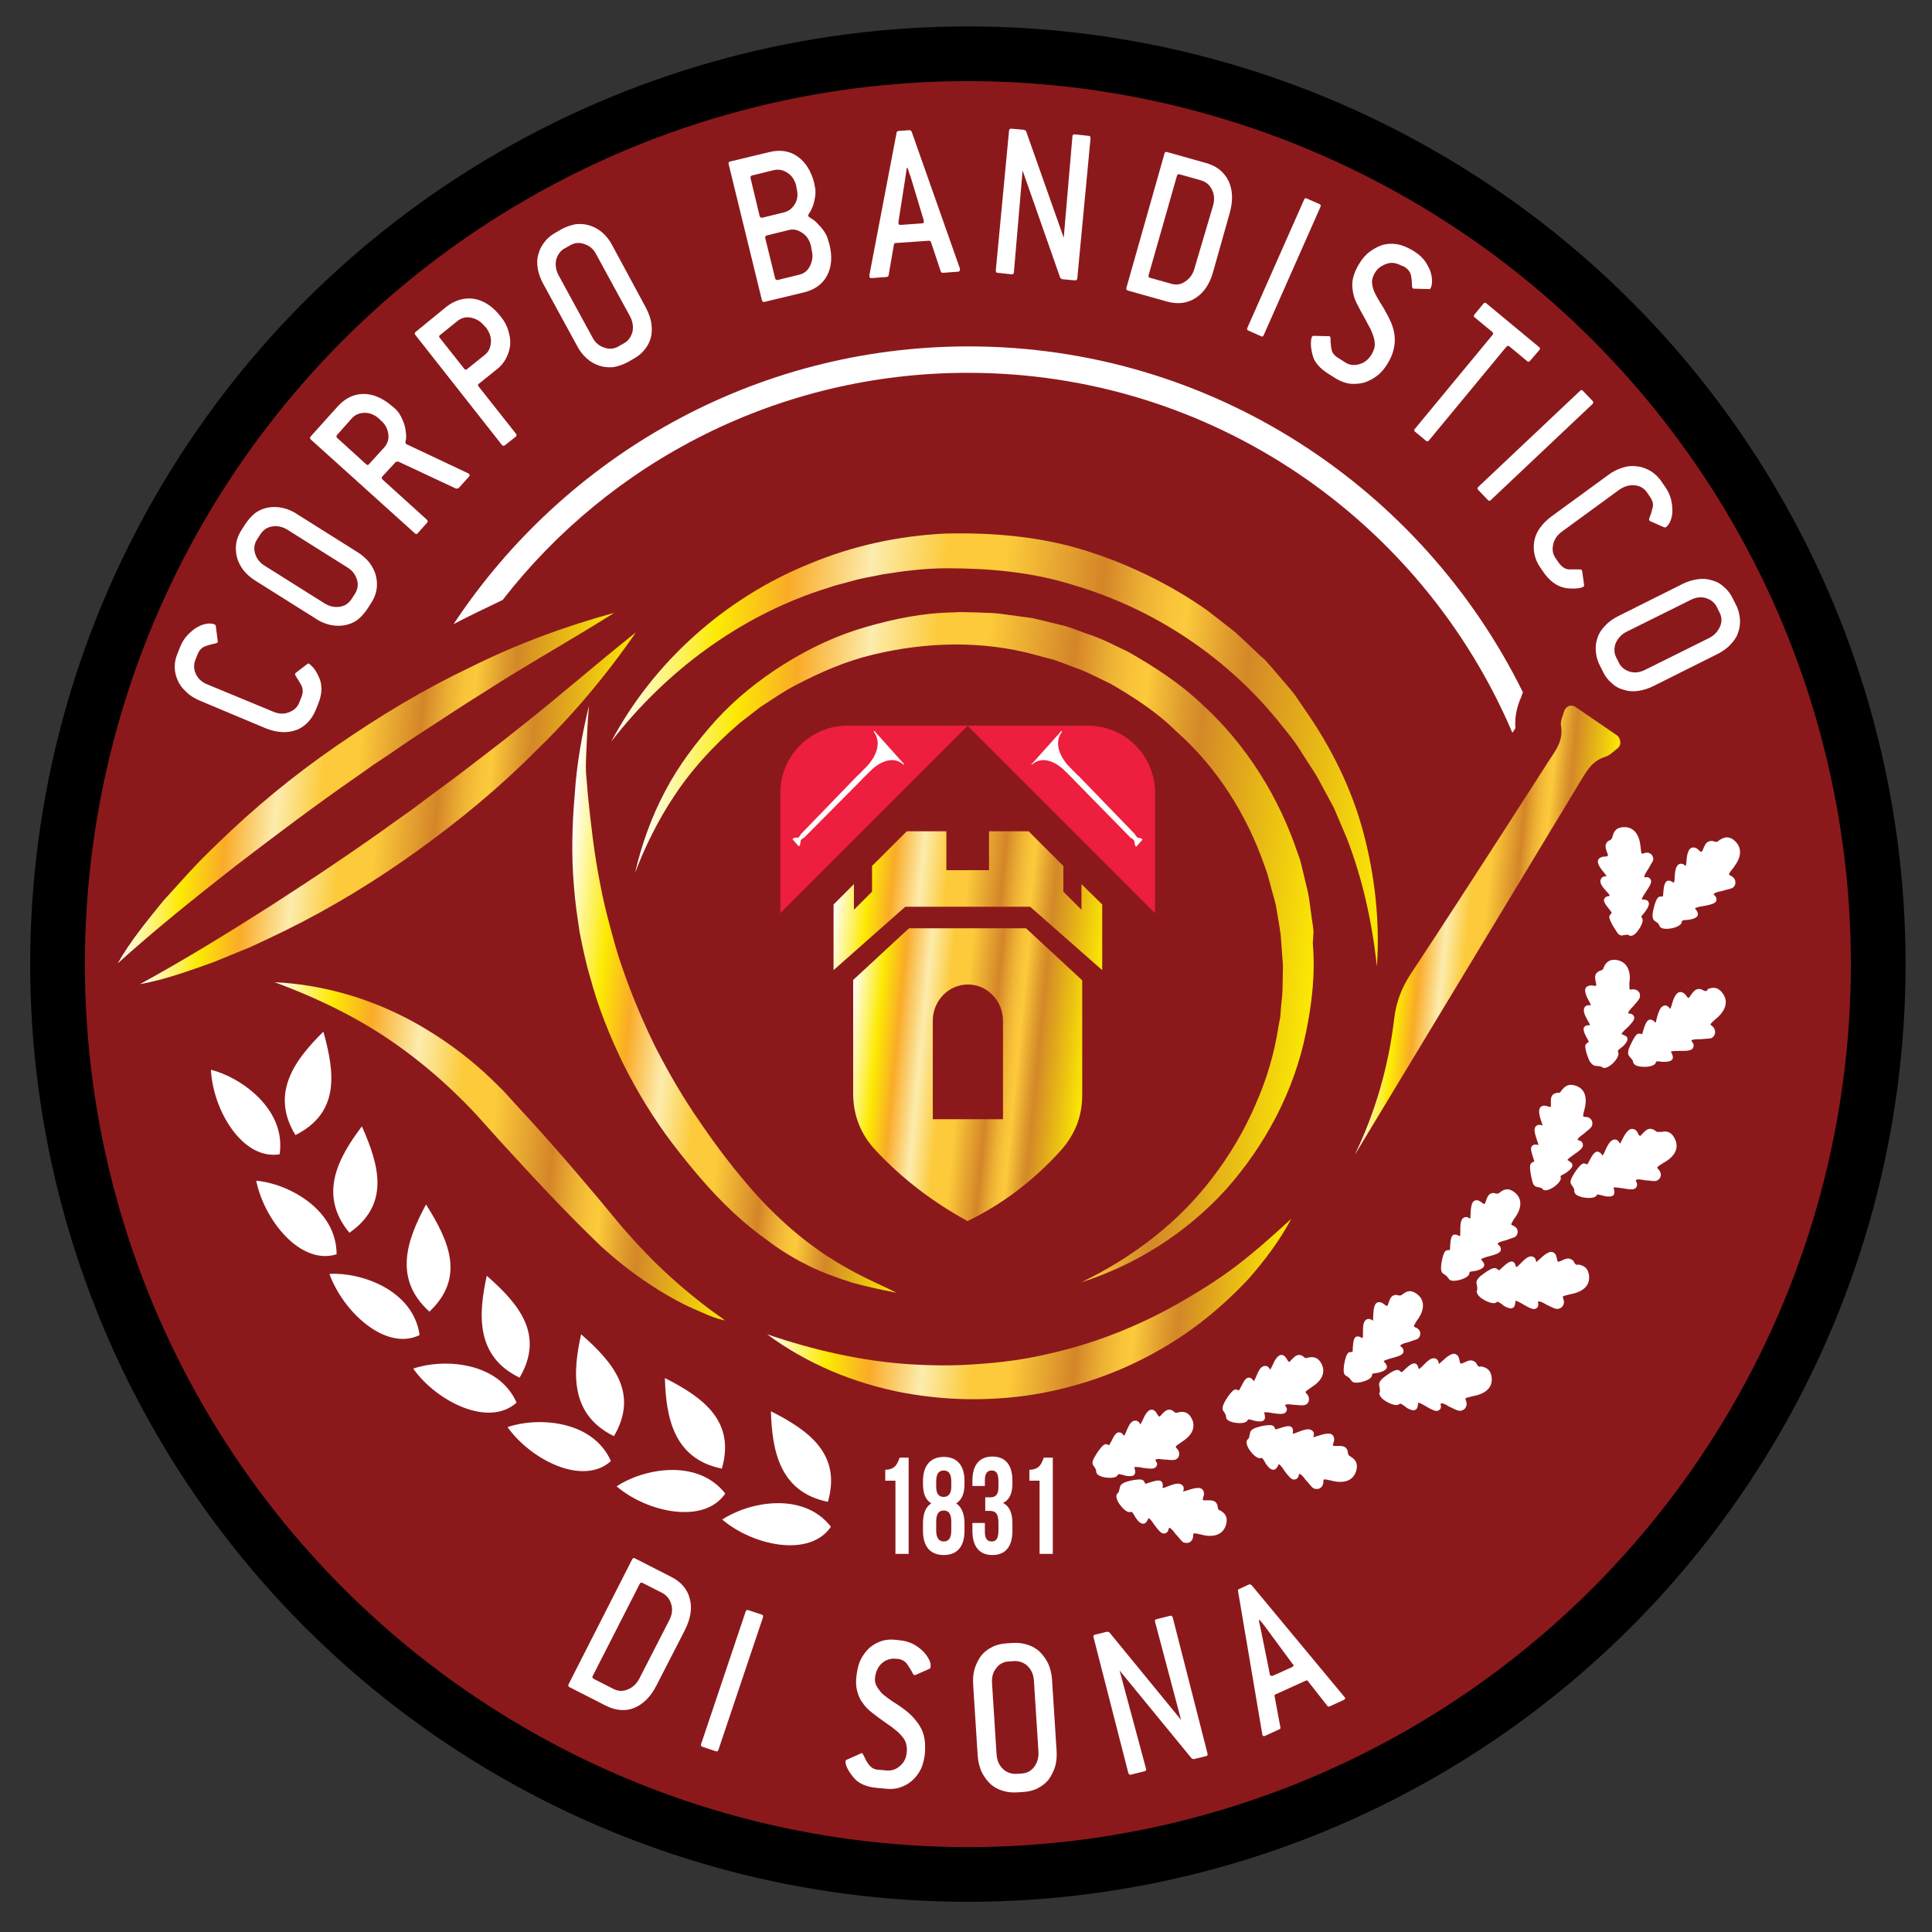 <?xml version="1.0" encoding="utf-8"?>
<!-- Generator: Adobe Illustrator 23.0.0, SVG Export Plug-In . SVG Version: 6.00 Build 0)  -->
<svg version="1.1" id="Livello_1" xmlns="http://www.w3.org/2000/svg" xmlns:xlink="http://www.w3.org/1999/xlink" x="0px" y="0px"
	 viewBox="0 0 512 512" style="enable-background:new 0 0 512 512;" xml:space="preserve">
<rect x="0" y="0" width="512" height="512" fill="#333333" stroke="none"/>
<style type="text/css">
	.st0{fill:#8B191C;}
	.st1{fill:#FFFFFF;}
	.st2{fill:url(#SVGID_1_);}
	.st3{fill:url(#SVGID_2_);}
	.st4{fill:#ED1E3E;}
	.st5{fill:url(#SVGID_3_);}
	.st6{fill:url(#SVGID_4_);}
	.st7{fill:url(#SVGID_5_);}
	.st8{fill:url(#SVGID_6_);}
	.st9{fill:url(#SVGID_7_);}
	.st10{fill:url(#SVGID_8_);}
	.st11{fill:url(#SVGID_9_);}
	.st12{fill:url(#SVGID_10_);}
</style>
<g>
	<g>
		<circle cx="256.5" cy="255.5" r="248.5"/>
	</g>
	<g>
		<circle class="st0" cx="256.5" cy="255.5" r="234"/>
	</g>
</g>
<g>
	<path class="st1" d="M78.3,300.8c11.7-5.9,10.5-16.3,7.4-27.4C78.4,280.6,71.4,289.6,78.3,300.8z"/>
	<path class="st1" d="M55.9,283.5c0.5,10.6,8.3,24,18.2,22.4C75.9,294,63.9,285.5,55.9,283.5z"/>
	<path class="st1" d="M92.6,326.7c10.7-7.5,8-17.7,3.3-28.2C89.7,306.7,84.2,316.6,92.6,326.7z"/>
	<path class="st1" d="M67.9,312.9c2.1,10.4,11.7,22.5,21.3,19.5C89.2,320.3,76.1,313.6,67.9,312.9z"/>
	<path class="st1" d="M113.8,347.6c9.5-9,5.3-18.6-0.9-28.4C108,328.3,104,338.8,113.8,347.6z"/>
	<path class="st1" d="M87.3,337.6c3.6,10,14.9,20.6,23.9,16.2C109.5,341.8,95.6,337.1,87.3,337.6z"/>
	<path class="st1" d="M137.7,365.1c6.6-11.3,0-19.4-8.7-27C126.8,348.1,125.9,359.4,137.7,365.1z"/>
	<path class="st1" d="M109.5,362.7c6.2,8.7,20,15.7,27.4,9C132,360.7,117.3,360,109.5,362.7z"/>
	<path class="st1" d="M162.7,380.6c6.6-11.3,0-19.4-8.7-27C151.8,363.6,150.9,374.8,162.7,380.6z"/>
	<path class="st1" d="M134.5,378.2c6.2,8.7,20,15.7,27.4,9C157,376.2,142.3,375.5,134.5,378.2z"/>
	<path class="st1" d="M191.3,389.2c3.6-12.5-4.8-18.8-15.1-24C176.5,375.4,178.4,386.6,191.3,389.2z"/>
	<path class="st1" d="M163.4,393.9c8.1,6.9,23.2,10.2,28.8,1.9C184.7,386.3,170.3,389.3,163.4,393.9z"/>
	<path class="st1" d="M219.4,398c3.6-12.5-4.8-18.8-15.1-24C204.6,384.2,206.5,395.4,219.4,398z"/>
	<path class="st1" d="M191.4,402.7c8.1,6.9,23.2,10.2,28.8,1.9C212.8,395.1,198.3,398.1,191.4,402.7z"/>
	<g>
		<path class="st1" d="M455.2,223c-0.3,0.2-0.5,0.1-0.9,0c-0.3-0.1-0.6-0.2-1.1-0.1c-1,0.1-1.5,1.2-1.8,2c-0.1,0.3-0.3,0.7-0.4,0.8
			c-0.2,0.1-0.4,0-0.8-0.4c-0.4-0.4-0.9-0.8-1.6-0.7c-1.3,0.1-1.6,2.3-1.7,3.9c0,0.4-0.1,0.9-0.2,1l0,0l-0.1-0.1
			c-0.3-0.3-0.9-0.7-1.6-0.4c-1,0.5-1.1,2.1-1.2,3.5c0,0.6-0.1,1.3-0.2,1.4l0,0c-0.1,0-0.2-0.1-0.3-0.1c-0.3-0.2-0.7-0.5-1.3-0.4
			c-0.9,0.2-1.1,1.7-1.2,3.1c0,0.4-0.1,0.8-0.1,1c-0.1,0.1-0.1,0.1-0.3,0.1c-0.3,0-0.8-0.1-1.2,0.5c-0.6,0.9-1,2.6-1.2,3.8
			c-0.2,1.6,0.2,2,0.9,2.4l0,0l0.6,0.5c0.1,0.2,0.2,0.3,0.3,0.6c0,0.1,0.1,0.2,0.2,0.3c0.5,0.5,1.7,0.5,2.4,0.4
			c1.1-0.1,3.2-0.7,3.3-1.8c0-0.3,0.1-0.4,1-0.5c0.3,0,0.7,0,1.1-0.1c1.2-0.2,1.9-0.6,2.1-1.1c0.2-0.6-0.2-1.2-0.5-1.6
			c-0.1-0.1-0.2-0.2-0.2-0.3c0.2-0.2,1.5-0.5,2.3-0.6c1.6-0.3,3-0.6,3.3-1.3c0.3-0.8-0.2-1.3-0.5-1.6l-0.2-0.2c0,0,0-0.1,0.1-0.1
			c0.3-0.4,1.3-0.6,2.3-0.8c0.8-0.3,1.6-0.4,2.4-0.7h0c0.6-0.2,1-0.8,1-1.5c0-0.8-0.4-1.4-1.2-1.8c-0.4-0.2-0.5-0.3-0.5-0.4
			c0-0.2,0.4-0.8,0.9-1.4c0.2-0.2,0.4-0.4,0.5-0.7c2-2.6,2-5,0.2-6.7c-1.8-1.7-3.2-0.8-4.1-0.3C455.4,222.9,455.3,222.9,455.2,223z"
			/>
		<path class="st1" d="M430.4,247.8L430.4,247.8l0.8-0.1c0.2,0,0.4,0.1,0.6,0.2c0.1,0.1,0.3,0.1,0.4,0.1c0.7,0,1.5-0.8,1.9-1.4
			c0.6-0.8,1.7-2.6,1-3.4c-0.2-0.3-0.2-0.3,0.4-1c0.2-0.2,0.4-0.5,0.7-0.9c0.7-1,0.9-1.7,0.7-2.2c-0.2-0.6-0.9-0.7-1.4-0.7
			c-0.1,0-0.3,0-0.4-0.1c0-0.3,0.7-1.4,1.1-2c0.9-1.3,1.6-2.4,1.3-3.1c-0.4-0.8-1-0.8-1.4-0.7l-0.3,0c0,0,0,0,0-0.1
			c-0.1-0.5,0.5-1.3,1-2.1c0.4-0.7,0.8-1.4,1.2-2.1h0c0.3-0.5,0.1-1.2-0.3-1.7c-0.5-0.5-1.2-0.7-2-0.4c-0.4,0.2-0.5,0.1-0.6,0.1
			c-0.2-0.1-0.2-0.8-0.3-1.5c0-0.3-0.1-0.5-0.1-0.8c-0.4-3.1-2-4.8-4.4-4.7c-2.4,0.1-2.7,1.6-3,2.6c0,0.1-0.1,0.2-0.1,0.3
			c-0.1,0.3-0.3,0.4-0.6,0.6c-0.3,0.1-0.6,0.3-0.8,0.6c-0.6,0.8-0.2,1.8,0.1,2.6c0.1,0.3,0.3,0.7,0.2,0.8c-0.1,0.2-0.2,0.3-0.8,0.3
			c-0.5,0-1.1,0.1-1.6,0.6c-0.8,1,0.5,2.6,1.5,3.8c0.2,0.3,0.5,0.7,0.6,0.8l0,0l-0.2,0c-0.4,0-1.1,0.1-1.4,0.9
			c-0.4,1,0.7,2.2,1.6,3.2c0.4,0.4,0.8,0.9,0.8,1.1l0,0c0,0-0.2,0-0.3,0.1c-0.3,0-0.8,0.1-1.1,0.6c-0.5,0.7,0.5,1.9,1.3,2.9
			c0.2,0.3,0.5,0.6,0.6,0.8c0,0.1,0,0.1-0.1,0.3c-0.2,0.2-0.6,0.5-0.5,1.2c0.3,1,1.1,2.4,1.8,3.4C429.1,248.1,429.7,248,430.4,247.8
			z"/>
	</g>
	<g>
		<path class="st1" d="M452.2,262.6c-0.4,0.1-0.5,0-0.9-0.2c-0.3-0.2-0.6-0.3-1-0.3c-1-0.1-1.7,0.9-2.2,1.6
			c-0.2,0.3-0.4,0.6-0.5,0.7c-0.2,0.1-0.4,0-0.7-0.5c-0.3-0.4-0.7-0.9-1.5-1c-1.3-0.1-2,2-2.4,3.5c-0.1,0.4-0.3,0.9-0.4,1l0,0
			l-0.1-0.2c-0.3-0.3-0.7-0.9-1.5-0.7c-1.1,0.3-1.5,1.9-1.9,3.2c-0.1,0.5-0.3,1.3-0.4,1.3l0,0c-0.1,0-0.1-0.1-0.2-0.2
			c-0.2-0.2-0.6-0.6-1.2-0.6c-0.9,0-1.4,1.5-1.8,2.8c-0.1,0.4-0.2,0.8-0.3,1c-0.1,0.1-0.1,0.1-0.3,0c-0.3-0.1-0.8-0.2-1.3,0.3
			c-0.7,0.8-1.4,2.4-1.9,3.5c-0.5,1.5-0.1,2,0.4,2.5l0,0l0.5,0.6c0.1,0.2,0.2,0.4,0.2,0.6c0,0.1,0.1,0.3,0.2,0.4
			c0.4,0.6,1.6,0.8,2.3,0.8c1.1,0.1,3.2-0.1,3.5-1.1c0.1-0.3,0.2-0.4,1.1-0.3c0.3,0.1,0.7,0.1,1.1,0.1c1.2,0,1.9-0.2,2.2-0.7
			c0.3-0.5,0-1.2-0.2-1.6c0-0.1-0.2-0.3-0.2-0.4c0.3-0.2,1.6-0.2,2.4-0.2c1.6,0,3,0,3.4-0.7c0.5-0.8,0.1-1.3-0.2-1.7l-0.2-0.3
			c0,0,0-0.1,0.1-0.1c0.3-0.3,1.4-0.3,2.4-0.3c0.8-0.1,1.7-0.1,2.5-0.2l0,0c0.6-0.1,1.1-0.6,1.3-1.3c0.1-0.7-0.1-1.5-0.8-2
			c-0.4-0.3-0.4-0.4-0.4-0.4c0-0.2,0.5-0.7,1.1-1.2c0.2-0.2,0.4-0.4,0.7-0.6c2.4-2.2,2.9-4.5,1.4-6.5c-1.5-2-3-1.4-3.9-1.1
			C452.5,262.5,452.3,262.6,452.2,262.6z"/>
		<path class="st1" d="M423.3,282.5L423.3,282.5l0.8,0.1c0.2,0.1,0.4,0.1,0.6,0.3c0.1,0.1,0.3,0.1,0.4,0.1c0.7,0.1,1.6-0.6,2.1-1
			c0.8-0.7,2.1-2.3,1.6-3.2c-0.1-0.3-0.1-0.4,0.5-0.9c0.3-0.2,0.5-0.4,0.9-0.7c0.8-0.8,1.2-1.5,1.1-2c-0.1-0.6-0.8-0.8-1.2-1
			c-0.1-0.1-0.3-0.1-0.4-0.1c0-0.3,0.9-1.2,1.5-1.7c1.1-1.1,2-2.1,1.9-2.8c-0.2-0.8-0.9-1-1.3-1l-0.3,0c0,0,0,0,0-0.1
			c0-0.5,0.7-1.2,1.4-1.9c0.5-0.7,1.1-1.2,1.5-1.9l0,0c0.3-0.5,0.3-1.2,0-1.7c-0.4-0.6-1.1-0.9-1.9-0.8c-0.4,0.1-0.5,0-0.6,0
			c-0.1-0.1-0.1-0.8-0.1-1.6c0-0.3,0-0.5,0.1-0.8c0.2-3.1-1.1-5-3.5-5.4c-2.3-0.3-3,1.1-3.4,2c-0.1,0.1-0.1,0.2-0.1,0.3
			c-0.2,0.3-0.4,0.4-0.7,0.5c-0.3,0.1-0.6,0.2-0.9,0.5c-0.8,0.6-0.6,1.7-0.4,2.6c0.1,0.3,0.2,0.7,0.1,0.8c-0.1,0.2-0.3,0.2-0.8,0.1
			c-0.5-0.1-1.1-0.1-1.7,0.3c-1,0.8,0,2.7,0.7,4c0.2,0.3,0.4,0.8,0.4,0.9l0,0l-0.2,0c-0.4,0-1.1-0.1-1.5,0.6
			c-0.5,0.9,0.2,2.3,0.9,3.5c0.3,0.5,0.6,1.1,0.6,1.2l0,0c0,0-0.2,0-0.3,0c-0.3,0-0.8,0-1.2,0.4c-0.6,0.6,0.1,2,0.7,3.1
			c0.2,0.3,0.4,0.7,0.4,0.9c0,0.1,0,0.1-0.2,0.2c-0.3,0.2-0.7,0.4-0.7,1.1c0.1,1.1,0.6,2.6,1.1,3.7
			C422,282.4,422.6,282.5,423.3,282.5z"/>
	</g>
	<g>
		<path class="st1" d="M439.5,300c-0.4,0-0.5-0.1-0.8-0.3c-0.2-0.2-0.5-0.4-1-0.5c-1-0.3-1.8,0.6-2.4,1.2c-0.2,0.2-0.5,0.6-0.6,0.6
			c-0.2,0-0.4-0.1-0.6-0.6c-0.2-0.5-0.6-1.1-1.3-1.2c-1.3-0.3-2.3,1.6-3,3c-0.2,0.4-0.4,0.8-0.5,0.9l0,0l-0.1-0.2
			c-0.2-0.4-0.6-1-1.4-0.9c-1.1,0.1-1.8,1.6-2.4,2.9c-0.2,0.5-0.5,1.2-0.7,1.3l0,0c-0.1,0-0.1-0.2-0.2-0.2c-0.2-0.3-0.5-0.7-1.1-0.8
			c-0.9-0.1-1.6,1.3-2.2,2.4c-0.2,0.4-0.4,0.8-0.5,0.9c-0.1,0.1-0.1,0.1-0.3,0c-0.3-0.1-0.8-0.4-1.3,0.1c-0.9,0.7-1.8,2.1-2.4,3.2
			c-0.8,1.4-0.5,1.9,0,2.5l0,0l0.4,0.7c0.1,0.2,0.1,0.4,0.1,0.7c0,0.1,0.1,0.3,0.1,0.4c0.3,0.7,1.4,1,2.1,1.2c1,0.2,3.2,0.4,3.7-0.5
			c0.2-0.3,0.2-0.3,1.1-0.1c0.3,0.1,0.7,0.2,1.1,0.3c1.2,0.2,2,0.1,2.3-0.3c0.4-0.5,0.2-1.2,0.1-1.6c0-0.1-0.1-0.3-0.1-0.4
			c0.3-0.1,1.6,0.1,2.4,0.2c1.6,0.3,3,0.5,3.5-0.1c0.6-0.7,0.3-1.3,0.1-1.7l-0.1-0.3c0,0,0-0.1,0.1-0.1c0.4-0.3,1.4-0.1,2.4,0.1
			c0.9,0,1.7,0.2,2.5,0.2l0,0c0.6,0,1.2-0.4,1.5-1c0.3-0.7,0.1-1.5-0.5-2.1c-0.3-0.3-0.3-0.5-0.3-0.5c0-0.2,0.6-0.6,1.3-1
			c0.2-0.2,0.5-0.3,0.8-0.5c2.8-1.7,3.7-3.9,2.5-6.2c-1.1-2.2-2.7-1.9-3.7-1.7C439.7,299.9,439.6,299.9,439.5,300z"/>
		<path class="st1" d="M407.6,314.6L407.6,314.6l0.8,0.2c0.2,0.1,0.3,0.2,0.5,0.4c0.1,0.1,0.2,0.2,0.3,0.2c0.7,0.2,1.7-0.3,2.2-0.6
			c0.9-0.5,2.5-1.9,2.2-2.8c-0.1-0.3-0.1-0.4,0.7-0.8c0.3-0.1,0.6-0.3,1-0.6c1-0.7,1.4-1.3,1.4-1.8c0-0.6-0.6-0.9-1-1.2
			c-0.1-0.1-0.3-0.1-0.3-0.2c0.1-0.3,1.1-1,1.8-1.5c1.3-0.9,2.4-1.7,2.3-2.5c-0.1-0.9-0.7-1.1-1.1-1.2l-0.3-0.1c0,0,0,0,0-0.1
			c0.1-0.5,0.9-1,1.7-1.6c0.6-0.6,1.3-1,1.8-1.6l0,0c0.4-0.4,0.5-1.1,0.3-1.7c-0.3-0.7-0.9-1.1-1.7-1.1c-0.4,0-0.5-0.1-0.6-0.1
			c-0.1-0.2,0-0.8,0.2-1.5c0.1-0.3,0.1-0.5,0.2-0.8c0.7-3.1-0.2-5.2-2.5-5.9c-2.2-0.7-3.1,0.6-3.7,1.3c-0.1,0.1-0.1,0.2-0.2,0.3
			c-0.2,0.3-0.4,0.3-0.8,0.3c-0.3,0-0.6,0.1-1,0.3c-0.9,0.5-0.8,1.6-0.8,2.5c0,0.3,0,0.7,0,0.8c-0.1,0.2-0.3,0.2-0.8,0
			c-0.5-0.2-1.1-0.3-1.7,0c-1.1,0.7-0.5,2.6,0,4.1c0.1,0.4,0.3,0.8,0.3,1l0,0l-0.2-0.1c-0.4-0.1-1-0.3-1.6,0.3
			c-0.7,0.8-0.1,2.3,0.3,3.6c0.2,0.5,0.4,1.2,0.4,1.3l0,0c0,0-0.2,0-0.3,0c-0.3-0.1-0.8-0.2-1.3,0.2c-0.7,0.5-0.2,1.9,0.2,3.2
			c0.1,0.4,0.3,0.8,0.3,0.9c0,0.1,0,0.1-0.2,0.2c-0.3,0.1-0.8,0.3-0.9,1c-0.1,1,0.2,2.6,0.5,3.8
			C406.3,314.3,406.9,314.5,407.6,314.6z"/>
	</g>
	<g>
		<path class="st1" d="M417.9,335.2c-0.4-0.1-0.5-0.3-0.7-0.6c-0.1-0.3-0.3-0.6-0.7-0.8c-0.9-0.6-1.9-0.1-2.7,0.3
			c-0.3,0.1-0.7,0.3-0.8,0.3c-0.2-0.1-0.3-0.2-0.4-0.8c-0.1-0.5-0.2-1.2-0.8-1.6c-1.1-0.8-2.7,0.7-3.9,1.8c-0.3,0.3-0.7,0.6-0.8,0.7
			l0,0l0-0.2c-0.1-0.4-0.2-1.1-1-1.3c-1.1-0.3-2.2,0.9-3.2,1.9c-0.4,0.4-0.9,0.9-1.1,0.9l0,0c0,0-0.1-0.2-0.1-0.3
			c-0.1-0.3-0.2-0.8-0.7-1.1c-0.8-0.4-1.9,0.6-2.9,1.5c-0.3,0.3-0.6,0.6-0.8,0.7c-0.1,0.1-0.1,0.1-0.3-0.1c-0.2-0.2-0.6-0.6-1.3-0.4
			c-1,0.3-2.4,1.3-3.4,2.1c-1.2,1.1-1.1,1.7-0.9,2.4l0,0l0.1,0.8c0,0.2,0,0.4-0.1,0.7c-0.1,0.1-0.1,0.3,0,0.4c0.1,0.7,1,1.5,1.6,1.8
			c0.9,0.6,2.9,1.5,3.6,0.8c0.3-0.2,0.3-0.2,1.1,0.3c0.3,0.2,0.6,0.4,0.9,0.7c1.1,0.6,1.8,0.8,2.3,0.5c0.6-0.3,0.6-1,0.7-1.5
			c0-0.1,0-0.3,0-0.4c0.3,0,1.5,0.6,2.1,1c1.4,0.8,2.6,1.5,3.3,1.1c0.8-0.4,0.7-1.1,0.6-1.5l0-0.3c0,0,0,0,0.1-0.1
			c0.5-0.1,1.4,0.4,2.2,0.9c0.8,0.3,1.5,0.8,2.3,1l0,0c0.6,0.2,1.3,0,1.8-0.5c0.5-0.6,0.6-1.3,0.3-2.1c-0.2-0.4-0.1-0.5-0.1-0.6
			c0.1-0.2,0.8-0.3,1.5-0.5c0.3-0.1,0.5-0.1,0.9-0.2c3.2-0.7,4.8-2.4,4.5-4.9c-0.3-2.4-1.9-2.7-2.9-2.9
			C418.2,335.2,418.1,335.2,417.9,335.2z"/>
		<path class="st1" d="M382.9,337.8L382.9,337.8l0.6,0.5c0.1,0.2,0.2,0.3,0.4,0.5c0,0.1,0.2,0.2,0.2,0.3c0.6,0.5,1.7,0.3,2.3,0.2
			c1-0.2,3-0.9,3-1.9c0-0.3,0.1-0.4,0.9-0.5c0.3,0,0.7-0.1,1.1-0.2c1.1-0.3,1.7-0.7,1.9-1.2c0.2-0.6-0.3-1.1-0.6-1.5
			c-0.1-0.1-0.2-0.2-0.2-0.3c0.2-0.2,1.4-0.6,2.2-0.8c1.5-0.4,2.8-0.8,3-1.5c0.2-0.8-0.3-1.3-0.6-1.5l-0.2-0.2c0,0,0-0.1,0-0.1
			c0.2-0.4,1.2-0.7,2.1-0.9c0.8-0.3,1.5-0.5,2.3-0.8l0,0c0.5-0.2,0.9-0.8,0.9-1.5c0-0.7-0.5-1.3-1.2-1.6c-0.4-0.1-0.5-0.3-0.5-0.3
			c0-0.2,0.3-0.8,0.7-1.4c0.1-0.2,0.3-0.4,0.5-0.7c1.7-2.6,1.6-4.9-0.3-6.4c-1.9-1.5-3.1-0.6-3.9,0c-0.1,0.1-0.2,0.1-0.3,0.2
			c-0.3,0.2-0.5,0.1-0.8,0.1c-0.3-0.1-0.6-0.2-1-0.1c-1,0.2-1.3,1.2-1.6,2c-0.1,0.3-0.2,0.7-0.3,0.8c-0.2,0.1-0.3,0.1-0.8-0.3
			c-0.4-0.3-0.9-0.7-1.6-0.6c-1.3,0.2-1.3,2.3-1.4,3.9c0,0.4,0,0.9-0.1,1l0,0l-0.1-0.1c-0.3-0.2-0.9-0.6-1.6-0.2
			c-0.9,0.5-0.9,2.1-0.9,3.5c0,0.5,0,1.2-0.1,1.4l0,0c-0.1,0-0.2-0.1-0.3-0.1c-0.3-0.2-0.7-0.4-1.3-0.3c-0.8,0.2-0.9,1.7-1,3
			c0,0.4,0,0.8-0.1,1c0,0.1,0,0.1-0.3,0.1c-0.3,0-0.8,0-1.1,0.6c-0.5,0.9-0.8,2.5-0.9,3.7C381.8,337.2,382.3,337.5,382.9,337.8z"/>
	</g>
	<g>
		<path class="st1" d="M392.1,362.2c-0.4-0.1-0.5-0.3-0.7-0.6c-0.1-0.3-0.3-0.6-0.7-0.8c-0.9-0.6-1.9-0.1-2.7,0.3
			c-0.3,0.1-0.7,0.3-0.8,0.3c-0.2-0.1-0.3-0.2-0.4-0.8c-0.1-0.5-0.2-1.2-0.8-1.6c-1.1-0.8-2.7,0.7-3.9,1.8c-0.3,0.3-0.7,0.6-0.8,0.7
			l0,0l0-0.2c-0.1-0.4-0.2-1.1-1-1.3c-1.1-0.3-2.2,0.9-3.2,1.9c-0.4,0.4-0.9,0.9-1.1,0.9l0,0c0,0-0.1-0.2-0.1-0.3
			c-0.1-0.3-0.2-0.8-0.7-1.1c-0.8-0.4-1.9,0.6-2.9,1.5c-0.3,0.3-0.6,0.6-0.8,0.7c-0.1,0.1-0.1,0.1-0.3-0.1c-0.2-0.2-0.6-0.6-1.3-0.4
			c-1,0.3-2.4,1.3-3.4,2.1c-1.2,1.1-1.1,1.7-0.9,2.4l0,0l0.1,0.8c0,0.2,0,0.4-0.1,0.7c-0.1,0.1-0.1,0.3,0,0.4c0.1,0.7,1,1.5,1.6,1.8
			c0.9,0.6,2.9,1.5,3.6,0.8c0.3-0.2,0.3-0.2,1.1,0.3c0.3,0.2,0.6,0.4,0.9,0.7c1.1,0.6,1.8,0.8,2.3,0.5c0.6-0.3,0.6-1,0.7-1.5
			c0-0.1,0-0.3,0-0.4c0.3,0,1.5,0.6,2.1,1c1.4,0.8,2.6,1.5,3.3,1.1c0.8-0.4,0.7-1.1,0.6-1.5l0-0.3c0,0,0,0,0.1-0.1
			c0.5-0.1,1.4,0.4,2.2,0.9c0.8,0.3,1.5,0.8,2.3,1l0,0c0.6,0.2,1.3,0,1.8-0.5c0.5-0.6,0.6-1.3,0.3-2.1c-0.2-0.4-0.1-0.5-0.1-0.6
			c0.1-0.2,0.8-0.3,1.5-0.5c0.3-0.1,0.5-0.1,0.9-0.2c3.2-0.7,4.8-2.4,4.5-4.9c-0.3-2.4-1.9-2.7-2.9-2.9
			C392.3,362.2,392.2,362.2,392.1,362.2z"/>
		<path class="st1" d="M357.1,364.8L357.1,364.8l0.6,0.5c0.1,0.2,0.2,0.3,0.4,0.5c0,0.1,0.2,0.2,0.2,0.3c0.6,0.5,1.7,0.3,2.3,0.2
			c1-0.2,3-0.9,3-1.9c0-0.3,0.1-0.4,0.9-0.5c0.3,0,0.7-0.1,1.1-0.2c1.1-0.3,1.7-0.7,1.9-1.2c0.2-0.6-0.3-1.1-0.6-1.5
			c-0.1-0.1-0.2-0.2-0.2-0.3c0.2-0.2,1.4-0.6,2.2-0.8c1.5-0.4,2.8-0.8,3-1.5c0.2-0.8-0.3-1.3-0.6-1.5l-0.2-0.2c0,0,0-0.1,0-0.1
			c0.2-0.4,1.2-0.7,2.1-0.9c0.8-0.3,1.5-0.5,2.3-0.8l0,0c0.5-0.2,0.9-0.8,0.9-1.5c0-0.7-0.5-1.3-1.2-1.6c-0.4-0.1-0.5-0.3-0.5-0.3
			c0-0.2,0.3-0.8,0.7-1.4c0.1-0.2,0.3-0.4,0.5-0.7c1.7-2.6,1.6-4.9-0.3-6.4c-1.9-1.5-3.1-0.6-3.9,0c-0.1,0.1-0.2,0.1-0.3,0.2
			c-0.3,0.2-0.5,0.1-0.8,0.1c-0.3-0.1-0.6-0.2-1-0.1c-1,0.2-1.3,1.2-1.6,2c-0.1,0.3-0.2,0.7-0.3,0.8c-0.2,0.1-0.3,0.1-0.8-0.3
			c-0.4-0.3-0.9-0.7-1.6-0.6c-1.3,0.2-1.3,2.3-1.4,3.9c0,0.4,0,0.9-0.1,1l0,0l-0.1-0.1c-0.3-0.2-0.9-0.6-1.6-0.2
			c-0.9,0.5-0.9,2.1-0.9,3.5c0,0.5,0,1.2-0.1,1.4l0,0c-0.1,0-0.2-0.1-0.3-0.1c-0.3-0.2-0.7-0.4-1.3-0.3c-0.8,0.2-0.9,1.7-1,3
			c0,0.4,0,0.8-0.1,1c0,0.1,0,0.1-0.3,0.1c-0.3,0-0.8,0-1.1,0.6c-0.5,0.9-0.8,2.5-0.9,3.7C356,364.2,356.4,364.5,357.1,364.8z"/>
	</g>
	<g>
		<path class="st1" d="M357.6,385.8c-0.3-0.2-0.3-0.4-0.4-0.8c0-0.3-0.1-0.7-0.3-1c-0.5-0.9-1.7-0.8-2.6-0.8c-0.3,0-0.8,0-0.9,0
			c-0.2-0.1-0.2-0.3,0-0.9c0.2-0.5,0.3-1.1-0.1-1.8c-0.7-1.1-2.7-0.4-4.3,0.1c-0.4,0.1-0.9,0.3-1,0.3l0,0l0.1-0.2
			c0.1-0.4,0.3-1.1-0.4-1.6c-0.9-0.7-2.4-0.1-3.7,0.4c-0.5,0.2-1.2,0.5-1.4,0.4l0,0c0-0.1,0-0.2,0-0.3c0.1-0.3,0.1-0.8-0.2-1.3
			c-0.6-0.7-2-0.2-3.3,0.2c-0.4,0.1-0.8,0.3-1,0.3c-0.1,0-0.1,0-0.2-0.2c-0.1-0.3-0.3-0.8-1-0.9c-1.1-0.1-2.7,0.2-3.9,0.6
			c-1.5,0.5-1.7,1.1-1.8,1.8l0,0L331,381c-0.1,0.2-0.2,0.4-0.4,0.5c-0.1,0.1-0.2,0.2-0.2,0.4c-0.2,0.7,0.3,1.7,0.7,2.3
			c0.6,0.9,2,2.5,3,2.2c0.3-0.1,0.4-0.1,0.9,0.7c0.2,0.3,0.3,0.6,0.6,1c0.7,1,1.3,1.4,1.9,1.4c0.6,0,1-0.7,1.2-1.1
			c0.1-0.1,0.1-0.3,0.2-0.4c0.3,0.1,1.1,1.1,1.5,1.8c1,1.3,1.8,2.4,2.6,2.3c0.9-0.1,1.1-0.7,1.2-1.2l0.1-0.3c0,0,0.1,0,0.1,0
			c0.5,0.1,1.1,0.9,1.7,1.7c0.6,0.6,1.1,1.3,1.7,1.9l0,0c0.4,0.4,1.2,0.5,1.8,0.3c0.7-0.3,1.1-1,1.1-1.8c0-0.5,0.1-0.6,0.1-0.6
			c0.2-0.1,0.9,0,1.6,0.2c0.3,0,0.5,0.1,0.9,0.2c3.2,0.7,5.4-0.3,6.1-2.7c0.7-2.4-0.7-3.3-1.5-3.8
			C357.8,385.9,357.7,385.8,357.6,385.8z"/>
		<path class="st1" d="M324.4,374.2L324.4,374.2l0.4,0.7c0.1,0.2,0.1,0.4,0.1,0.6c0,0.1,0.1,0.3,0.1,0.4c0.3,0.6,1.4,1,2.1,1.1
			c1,0.2,3.1,0.3,3.5-0.6c0.2-0.3,0.2-0.3,1.1-0.1c0.3,0.1,0.7,0.2,1.1,0.3c1.2,0.2,1.9,0.1,2.2-0.3c0.4-0.5,0.2-1.1,0.1-1.6
			c0-0.1-0.1-0.3-0.1-0.4c0.3-0.1,1.5,0,2.3,0.2c1.5,0.2,2.9,0.4,3.4-0.2c0.6-0.7,0.3-1.2,0-1.6l-0.1-0.3c0,0,0-0.1,0.1-0.1
			c0.4-0.3,1.3-0.1,2.3,0c0.8,0,1.6,0.2,2.4,0.1l0,0c0.6,0,1.2-0.4,1.4-1c0.2-0.7,0.1-1.4-0.5-2c-0.3-0.3-0.3-0.4-0.3-0.5
			c0-0.2,0.6-0.6,1.2-1c0.2-0.2,0.5-0.3,0.7-0.5c2.6-1.7,3.4-3.9,2.3-6c-1.1-2.1-2.7-1.8-3.6-1.6c-0.1,0-0.2,0-0.3,0.1
			c-0.4,0.1-0.5-0.1-0.8-0.3c-0.2-0.2-0.5-0.4-0.9-0.5c-1-0.2-1.7,0.6-2.3,1.2c-0.2,0.2-0.5,0.6-0.6,0.6c-0.2,0-0.3-0.1-0.6-0.6
			c-0.2-0.4-0.6-1-1.2-1.2c-1.3-0.3-2.2,1.6-2.8,3c-0.2,0.3-0.4,0.8-0.5,0.9l0,0l-0.1-0.2c-0.2-0.4-0.6-0.9-1.4-0.8
			c-1.1,0.1-1.7,1.6-2.2,2.8c-0.2,0.5-0.5,1.1-0.6,1.2l0,0c-0.1,0-0.1-0.2-0.2-0.2c-0.2-0.3-0.5-0.7-1.1-0.7
			c-0.9-0.1-1.5,1.2-2.1,2.4c-0.2,0.3-0.4,0.7-0.5,0.9c-0.1,0.1-0.1,0.1-0.3,0c-0.3-0.1-0.7-0.4-1.3,0.1c-0.8,0.7-1.7,2-2.3,3.1
			C323.7,373.2,324,373.7,324.4,374.2z"/>
	</g>
	<g>
		<path class="st1" d="M323.1,400.2c-0.3-0.2-0.3-0.4-0.4-0.8c0-0.3-0.1-0.7-0.3-1c-0.5-0.9-1.7-0.8-2.6-0.8c-0.3,0-0.8,0-0.9,0
			c-0.2-0.1-0.2-0.3,0-0.9c0.2-0.5,0.3-1.1-0.1-1.8c-0.7-1.1-2.7-0.4-4.3,0.1c-0.4,0.1-0.9,0.3-1,0.3l0,0l0.1-0.2
			c0.1-0.4,0.3-1.1-0.4-1.6c-0.9-0.7-2.4-0.1-3.7,0.4c-0.5,0.2-1.2,0.5-1.4,0.4l0,0c0-0.1,0-0.2,0-0.3c0.1-0.3,0.1-0.8-0.2-1.3
			c-0.6-0.7-2-0.2-3.3,0.2c-0.4,0.1-0.8,0.3-1,0.3c-0.1,0-0.1,0-0.2-0.2c-0.1-0.3-0.3-0.8-1-0.9c-1.1-0.1-2.7,0.2-3.9,0.6
			c-1.5,0.5-1.7,1.1-1.8,1.8l0,0l-0.2,0.8c-0.1,0.2-0.2,0.4-0.4,0.5c-0.1,0.1-0.2,0.2-0.2,0.4c-0.2,0.7,0.3,1.7,0.7,2.3
			c0.6,0.9,2,2.5,3,2.2c0.3-0.1,0.4-0.1,0.9,0.7c0.2,0.3,0.3,0.6,0.6,1c0.7,1,1.3,1.4,1.9,1.4c0.6,0,1-0.7,1.2-1.1
			c0.1-0.1,0.1-0.3,0.2-0.4c0.3,0.1,1.1,1.1,1.5,1.8c1,1.3,1.8,2.4,2.6,2.3c0.9-0.1,1.1-0.7,1.2-1.2l0.1-0.3c0,0,0.1,0,0.1,0
			c0.5,0.1,1.1,0.9,1.7,1.7c0.6,0.6,1.1,1.3,1.7,1.9l0,0c0.4,0.4,1.2,0.5,1.8,0.3c0.7-0.3,1.1-1,1.1-1.8c0-0.5,0.1-0.6,0.1-0.6
			c0.2-0.1,0.9,0,1.6,0.2c0.3,0,0.5,0.1,0.9,0.2c3.2,0.7,5.4-0.3,6.1-2.7c0.7-2.4-0.7-3.3-1.5-3.8
			C323.3,400.3,323.2,400.3,323.1,400.2z"/>
		<path class="st1" d="M290,388.7L290,388.7l0.4,0.7c0.1,0.2,0.1,0.4,0.1,0.6c0,0.1,0.1,0.3,0.1,0.4c0.3,0.6,1.4,1,2.1,1.1
			c1,0.2,3.1,0.3,3.5-0.6c0.2-0.3,0.2-0.3,1.1-0.1c0.3,0.1,0.7,0.2,1.1,0.3c1.2,0.2,1.9,0.1,2.2-0.3c0.4-0.5,0.2-1.1,0.1-1.6
			c0-0.1-0.1-0.3-0.1-0.4c0.3-0.1,1.5,0,2.3,0.2c1.5,0.2,2.9,0.4,3.4-0.2c0.6-0.7,0.3-1.2,0-1.6l-0.1-0.3c0,0,0-0.1,0.1-0.1
			c0.4-0.3,1.3-0.1,2.3,0c0.8,0,1.6,0.2,2.4,0.1l0,0c0.6,0,1.2-0.4,1.4-1c0.2-0.7,0.1-1.4-0.5-2c-0.3-0.3-0.3-0.4-0.3-0.5
			c0-0.2,0.6-0.6,1.2-1c0.2-0.2,0.5-0.3,0.7-0.5c2.6-1.7,3.4-3.9,2.3-6c-1.1-2.1-2.7-1.8-3.6-1.6c-0.1,0-0.2,0-0.3,0.1
			c-0.4,0.1-0.5-0.1-0.8-0.3c-0.2-0.2-0.5-0.4-0.9-0.5c-1-0.2-1.7,0.6-2.3,1.2c-0.2,0.2-0.5,0.6-0.6,0.6c-0.2,0-0.3-0.1-0.6-0.6
			c-0.2-0.4-0.6-1-1.2-1.2c-1.3-0.3-2.2,1.6-2.8,3c-0.2,0.3-0.4,0.8-0.5,0.9l0,0l-0.1-0.2c-0.2-0.4-0.6-0.9-1.4-0.8
			c-1.1,0.1-1.7,1.6-2.2,2.8c-0.2,0.5-0.5,1.1-0.6,1.2l0,0c-0.1,0-0.1-0.2-0.2-0.2c-0.2-0.3-0.5-0.7-1.1-0.7
			c-0.9-0.1-1.5,1.2-2.1,2.4c-0.2,0.3-0.4,0.7-0.5,0.9c-0.1,0.1-0.1,0.1-0.3,0c-0.3-0.1-0.7-0.4-1.3,0.1c-0.8,0.7-1.7,2-2.3,3.1
			C289.2,387.6,289.5,388.1,290,388.7z"/>
	</g>
</g>
<g>
	<g>
		<path class="st1" d="M81.4,176c0.2-0.2,0.4-0.2,0.5-0.1c0.2,0.1,0.5,0.4,1.1,1c0.5,0.6,1,1.4,1.5,2.5c1,2.1,0.9,4.5-0.2,7.2
			l-0.6,1.5c-0.6,1.4-1.3,2.5-2.2,3.4c-0.9,0.9-1.9,1.6-3.1,2c-1.2,0.4-2.4,0.6-3.8,0.5c-1.4-0.1-2.7-0.4-4.2-1L53,185.7
			c-1.4-0.6-2.6-1.3-3.6-2.3c-1-0.9-1.8-1.9-2.3-3.1c-0.5-1.1-0.8-2.3-0.8-3.6c0-1.3,0.3-2.6,0.9-3.9l0.6-1.5c0.5-1.2,1.2-2.3,2-3.1
			c0.8-0.8,1.6-1.5,2.5-2c0.9-0.5,1.7-0.8,2.5-0.9c0.8-0.1,1.5-0.1,2.1,0.2c0.2,0.1,0.3,0.2,0.3,0.5l0.5,3.9c0,0.1,0,0.2,0,0.3
			c-0.1,0.1-0.2,0.2-0.5,0.3c-1.1,0.2-2.1,0.5-2.9,0.8c-0.8,0.3-1.5,1-1.9,2l-0.6,1.5c-0.5,1.3-0.5,2.5,0.1,3.8
			c0.6,1.3,1.6,2.2,3.1,2.8l17.4,7.2c1.4,0.6,2.8,0.7,4.1,0.2c1.3-0.5,2.3-1.3,2.8-2.6l0.6-1.5c0.2-0.6,0.4-1.2,0.3-1.8
			c0-0.6-0.2-1-0.4-1.4c-0.5-0.9-0.9-1.5-1.2-2c-0.3-0.4-0.4-0.7-0.4-0.9c0-0.1,0.1-0.1,0.2-0.3L81.4,176z"/>
		<path class="st1" d="M94.7,146.3c1.3,0.8,2.4,1.8,3.2,2.8c0.8,1.1,1.4,2.2,1.7,3.4c0.3,1.2,0.4,2.4,0.2,3.7
			c-0.2,1.3-0.7,2.5-1.5,3.7l-0.9,1.4c-0.8,1.2-1.7,2.2-2.7,3c-1,0.7-2.2,1.2-3.4,1.4c-1.2,0.2-2.5,0.2-3.8-0.1
			c-1.3-0.3-2.6-0.8-3.9-1.7l-15.9-10c-1.3-0.8-2.4-1.8-3.2-2.8c-0.8-1.1-1.4-2.2-1.7-3.4c-0.3-1.2-0.4-2.4-0.2-3.7
			c0.2-1.3,0.7-2.5,1.5-3.7l0.9-1.4c0.8-1.2,1.7-2.2,2.7-3c1-0.7,2.2-1.2,3.4-1.4c1.2-0.2,2.5-0.2,3.8,0.1c1.3,0.3,2.6,0.8,3.9,1.7
			L94.7,146.3z M76.2,140.4c-1.3-0.8-2.6-1.1-4-0.9c-1.4,0.2-2.4,0.9-3.2,2.1l-0.9,1.4c-0.7,1.1-0.9,2.4-0.5,3.7
			c0.4,1.3,1.2,2.4,2.5,3.2l15.9,10c1.3,0.8,2.6,1.1,4,0.9c1.4-0.2,2.4-0.9,3.2-2.1l0.9-1.4c0.7-1.1,0.9-2.4,0.5-3.7
			c-0.4-1.3-1.2-2.4-2.5-3.2L76.2,140.4z"/>
		<path class="st1" d="M124,125.4c0.1,0,0.2,0.1,0.3,0.2c0.2,0.2,0.2,0.5,0,0.7l-2.8,3.1l-0.6,0.1l-15.4-7.2l-0.6,0.1l-3.6,3.9
			c-0.2,0.3-0.2,0.5,0.1,0.8l11.7,10.6c0.3,0.3,0.3,0.5,0.1,0.8l-2.5,2.8c-0.2,0.3-0.5,0.3-0.8,0l-27.5-24.8
			c-0.3-0.3-0.3-0.5-0.1-0.8l7.2-8c2-2.2,4.3-3.3,6.9-3.3c2.6,0,5.2,1.2,7.7,3.4l0.5,0.4c0.8,0.7,1.5,1.7,2,2.9c0.6,1.2,0.9,2.5,1,4
			c0.1,0.7,0,1.3-0.1,1.7c-0.1,0.4-0.1,0.7,0.2,0.9c0.1,0.1,0.1,0.1,0.2,0.1L124,125.4z M100.5,111c-1.1-1-2.4-1.6-3.8-1.6
			c-1.4,0-2.6,0.5-3.5,1.5l-3.9,4.4c-0.2,0.3-0.2,0.5,0.1,0.8L97,123c0.3,0.3,0.6,0.3,0.8,0l4-4.4c0.9-1,1.3-2.2,1.1-3.6
			c-0.2-1.4-0.8-2.6-2-3.6L100.5,111z"/>
		<path class="st1" d="M118.3,81.3c2.3-1.8,4.8-2.5,7.4-2.1c2.6,0.5,4.9,2,7,4.7c1,1.2,1.6,2.4,2,3.7c0.4,1.3,0.6,2.5,0.5,3.8
			c-0.1,1.2-0.5,2.4-1.1,3.6c-0.6,1.1-1.5,2.2-2.6,3l-4.6,3.7c-0.3,0.2-0.3,0.5,0,0.8l9.8,12.4c0.3,0.3,0.2,0.6,0,0.8l-2.9,2.3
			c-0.3,0.2-0.5,0.2-0.8-0.1l-22.9-29.1c-0.3-0.3-0.2-0.6,0-0.8L118.3,81.3z M128.4,86.4c-1-1.2-2.1-1.9-3.5-2.2
			c-1.4-0.3-2.6,0-3.7,0.9l-4.6,3.7c-0.3,0.2-0.3,0.5,0,0.8l6.4,8.1c0.3,0.3,0.5,0.4,0.8,0.1l4.6-3.7c1.1-0.8,1.6-2,1.7-3.4
			c0.1-1.4-0.4-2.7-1.3-3.9L128.4,86.4z"/>
		<path class="st1" d="M171.2,81.6c0.7,1.4,1.2,2.7,1.4,4c0.2,1.3,0.2,2.6-0.1,3.8c-0.3,1.2-0.9,2.3-1.7,3.3c-0.8,1-1.8,1.8-3.1,2.5
			l-1.4,0.8c-1.3,0.7-2.6,1.1-3.8,1.3c-1.3,0.1-2.5,0-3.7-0.4c-1.2-0.4-2.3-1-3.3-1.9c-1-0.9-1.9-2-2.6-3.4l-9-16.5
			c-0.7-1.3-1.2-2.7-1.4-4c-0.2-1.3-0.2-2.6,0.2-3.8c0.3-1.2,0.9-2.3,1.7-3.3c0.8-1,1.8-1.8,3.1-2.5l1.4-0.8
			c1.3-0.7,2.6-1.1,3.8-1.3c1.3-0.1,2.5,0,3.7,0.4c1.2,0.4,2.3,1,3.3,1.9c1,0.9,1.9,2,2.6,3.4L171.2,81.6z M158,67.4
			c-0.7-1.4-1.8-2.3-3.1-2.7c-1.3-0.5-2.6-0.4-3.8,0.3l-1.4,0.8c-1.2,0.6-1.9,1.7-2.3,3c-0.3,1.4-0.1,2.7,0.6,4.1l9,16.5
			c0.7,1.4,1.8,2.3,3.1,2.7c1.3,0.5,2.6,0.4,3.8-0.3l1.4-0.8c1.2-0.6,1.9-1.7,2.3-3c0.3-1.4,0.1-2.7-0.6-4.1L158,67.4z"/>
		<path class="st1" d="M219.8,64.7c0.8,3.3,0.6,6-0.6,8.3c-1.2,2.3-3.3,3.8-6.2,4.5L202.6,80c-0.3,0.1-0.6-0.1-0.7-0.5l-8.8-36
			c-0.1-0.4,0-0.6,0.4-0.7l10.4-2.5c2.9-0.7,5.4-0.3,7.5,1.2c2.1,1.5,3.6,3.9,4.4,7.1l0.1,0.6c0.4,1.5,0.2,3.2-0.4,5.2
			c-0.3,0.8-0.6,1.4-0.9,1.9c-0.3,0.4-0.5,0.8-0.4,0.9c0,0.2,0.3,0.4,0.8,0.7c0.5,0.3,1.1,0.7,1.7,1.4c1.5,1.5,2.5,3,2.8,4.5
			L219.8,64.7z M211,49.2c-0.4-1.5-1.1-2.6-2.3-3.4c-1.2-0.8-2.4-1-3.7-0.7l-5.7,1.4c-0.3,0.1-0.5,0.3-0.4,0.7l2.4,10
			c0.1,0.4,0.3,0.5,0.7,0.5l5.7-1.4c1.3-0.3,2.3-1.1,3-2.3c0.7-1.2,0.8-2.6,0.4-4.1L211,49.2z M214.9,65.1c-0.4-1.5-1.1-2.6-2.3-3.4
			c-1.2-0.8-2.4-1.1-3.7-0.7l-5.7,1.4c-0.3,0.1-0.5,0.3-0.4,0.7l2.6,10.6c0.1,0.4,0.3,0.5,0.7,0.5l5.7-1.4c1.3-0.3,2.3-1.1,2.9-2.4
			c0.6-1.3,0.8-2.6,0.4-4.1L214.9,65.1z"/>
		<path class="st1" d="M254.4,71.2c0,0.1,0,0.1,0,0.1c0,0,0,0,0,0.1c0,0.4-0.2,0.6-0.5,0.6l-4,0.3c-0.3,0-0.5-0.1-0.6-0.4l-2.6-7.8
			c-0.1-0.2-0.2-0.3-0.6-0.3l-8.7,0.6c-0.3,0-0.5,0.2-0.5,0.4l-1.4,8.1c0,0.3-0.2,0.4-0.5,0.5l-4,0.3c-0.4,0-0.6-0.1-0.6-0.5
			c0,0,0-0.1,0-0.1c0,0,0-0.1,0-0.2l7.2-37.7c0-0.3,0.2-0.4,0.5-0.5l2.9-0.2c0.2,0,0.4,0.1,0.6,0.4L254.4,71.2z M241.4,47.1
			c-0.1-0.3-0.2-0.7-0.4-1.1c-0.1-0.4-0.3-0.9-0.5-1.5l-0.2,0l-0.4,2.8l-1.8,11.5c0,0.1,0,0.1,0,0.2c0,0,0,0.1,0,0.1
			c0,0.4,0.2,0.5,0.6,0.5l5.6-0.4c0.4,0,0.6-0.2,0.5-0.6c0,0,0-0.1,0-0.1c0,0,0-0.1,0-0.1L241.4,47.1z"/>
		<path class="st1" d="M285.5,73.7c0,0.4-0.2,0.6-0.6,0.6l-3.4-0.3l-0.5-0.3L271,45.2l-2.3,26.9c0,0.4-0.2,0.6-0.6,0.6l-3.7-0.4
			c-0.4,0-0.5-0.3-0.5-0.7l3.5-36.9c0-0.4,0.2-0.6,0.6-0.6l3.4,0.3l0.5,0.3l10,28.3l2.3-26.8c0-0.4,0.2-0.6,0.6-0.6l3.7,0.4
			c0.4,0,0.5,0.3,0.5,0.7L285.5,73.7z"/>
		<path class="st1" d="M321.5,72c-0.9,3.3-2.5,5.6-4.7,7c-2.2,1.4-4.7,1.7-7.6,0.9L298.9,77c-0.3-0.1-0.5-0.3-0.4-0.7l10.1-35.6
			c0.1-0.4,0.3-0.5,0.7-0.4l10.3,2.9c2.9,0.8,4.8,2.4,6,4.8c1.1,2.4,1.2,5.2,0.3,8.4L321.5,72z M321.5,54.4c0.4-1.5,0.3-2.9-0.3-4.1
			c-0.6-1.3-1.6-2.1-2.9-2.5l-5.7-1.6c-0.3-0.1-0.6,0-0.7,0.4l-7.5,26.3c-0.1,0.4,0,0.6,0.3,0.7l5.7,1.6c1.3,0.4,2.6,0.2,3.7-0.6
			c1.2-0.8,2-1.9,2.4-3.3L321.5,54.4z"/>
		<path class="st1" d="M334.9,88.8c-0.2,0.4-0.4,0.5-0.7,0.3l-3.4-1.5c-0.3-0.1-0.4-0.4-0.2-0.8l15-33.9c0.2-0.4,0.4-0.5,0.7-0.3
			l3.4,1.5c0.3,0.1,0.4,0.4,0.2,0.8L334.9,88.8z"/>
		<path class="st1" d="M371.2,70.3c-0.6-0.3-1.1-0.5-1.8-0.6c-0.7-0.1-1.3,0-1.9,0.2c-0.6,0.2-1.2,0.5-1.8,0.9s-1,1-1.4,1.6
			c-0.4,0.7-0.6,1.4-0.7,2c0,0.7,0.1,1.4,0.3,2.1c0.2,0.7,0.6,1.5,1.1,2.4s1.1,1.8,1.7,2.8c0.8,1.4,1.5,2.7,2,3.9
			c0.5,1.2,0.8,2.4,0.9,3.6c0.1,1.2,0,2.3-0.3,3.5c-0.3,1.2-0.8,2.4-1.6,3.7c-0.8,1.3-1.7,2.4-2.8,3.2c-1,0.8-2.2,1.4-3.4,1.8
			c-1.2,0.3-2.4,0.4-3.7,0.3c-1.3-0.2-2.5-0.6-3.8-1.4l-1.9-1.2c-1.1-0.7-2-1.4-2.7-2.2c-0.7-0.8-1.2-1.6-1.4-2.3
			c-0.4-1.3-0.6-2.5-0.6-3.4c0-0.9,0.1-1.6,0.3-2c0.1-0.1,0.2-0.2,0.5-0.2l3.9,0.1c0.2,0,0.3,0,0.3,0c0.1,0.1,0.2,0.3,0.2,0.6
			c0,0.6,0,1.1,0.1,1.6c0,0.5,0.1,0.9,0.2,1.4c0.1,0.4,0.3,0.9,0.6,1.2c0.3,0.4,0.7,0.7,1.2,1l1.9,1.2c1.1,0.7,2.4,0.8,3.7,0.4
			c1.4-0.4,2.4-1.3,3.2-2.6c0.4-0.7,0.7-1.4,0.8-2.1c0.1-0.7,0-1.4-0.2-2.2c-0.2-0.8-0.5-1.5-0.9-2.4c-0.4-0.8-1-1.8-1.5-2.8
			c-0.8-1.4-1.5-2.7-2.1-3.9c-0.6-1.2-1-2.4-1.1-3.5c-0.2-1.1-0.2-2.3,0.1-3.4c0.3-1.2,0.8-2.4,1.6-3.7c0.8-1.3,1.7-2.4,2.8-3.2
			c1.1-0.8,2.2-1.4,3.4-1.8c1.2-0.3,2.4-0.4,3.7-0.2c1.3,0.2,2.5,0.7,3.8,1.4l0.7,0.4c1.1,0.7,2.1,1.5,2.8,2.4
			c0.7,0.9,1.2,1.9,1.6,2.8c0.3,0.9,0.5,1.8,0.5,2.7s-0.1,1.5-0.4,2c-0.1,0.2-0.3,0.3-0.5,0.2l-3.9-0.1c-0.1,0-0.2,0-0.3-0.1
			c-0.1-0.1-0.2-0.3-0.2-0.5c0-1.1-0.1-2.1-0.3-3c-0.2-0.9-0.8-1.6-1.7-2.2L371.2,70.3z"/>
		<path class="st1" d="M405.5,95.6c-0.3,0.3-0.5,0.4-0.8,0.1l-4.7-3.9c-0.3-0.2-0.5-0.2-0.8,0.1l-20.5,24.8
			c-0.3,0.3-0.5,0.4-0.8,0.1l-2.9-2.4c-0.3-0.2-0.3-0.5,0-0.8l20.5-24.8c0.3-0.3,0.2-0.6,0-0.8l-4.7-3.9c-0.3-0.2-0.3-0.5,0-0.8
			l2.3-2.8c0.3-0.3,0.5-0.4,0.8-0.1l14,11.6c0.3,0.2,0.3,0.5,0,0.8L405.5,95.6z"/>
		<path class="st1" d="M395.1,132.5c-0.3,0.3-0.6,0.3-0.8,0l-2.6-2.7c-0.2-0.3-0.2-0.5,0.1-0.8l26.9-25.4c0.3-0.3,0.6-0.3,0.8,0
			l2.6,2.7c0.2,0.3,0.2,0.5-0.1,0.8L395.1,132.5z"/>
		<path class="st1" d="M419.8,155c0,0.2,0,0.4-0.2,0.5c-0.2,0.1-0.6,0.3-1.4,0.4c-0.8,0.1-1.7,0.1-2.9,0c-2.3-0.3-4.3-1.6-6-3.9
			l-0.9-1.3c-0.9-1.2-1.4-2.4-1.7-3.6c-0.3-1.2-0.3-2.5-0.1-3.7c0.2-1.2,0.7-2.4,1.5-3.5c0.8-1.1,1.8-2.1,3-3l15.2-11.1
			c1.2-0.9,2.5-1.5,3.8-1.9c1.3-0.4,2.6-0.5,3.8-0.3c1.2,0.1,2.4,0.6,3.5,1.2c1.1,0.7,2.1,1.6,2.9,2.8l0.9,1.3
			c0.8,1.1,1.3,2.2,1.6,3.3c0.3,1.1,0.4,2.2,0.4,3.2c0,1-0.2,1.9-0.5,2.6c-0.3,0.8-0.7,1.3-1.2,1.7c-0.2,0.1-0.4,0.1-0.6,0l-3.6-1.6
			c-0.1,0-0.1-0.1-0.2-0.2c-0.1-0.1-0.1-0.3,0-0.6c0.4-1,0.7-2,0.9-2.9c0.2-0.9-0.1-1.8-0.7-2.7l-0.9-1.3c-0.8-1.1-1.9-1.7-3.3-1.8
			c-1.4-0.1-2.7,0.3-4,1.2l-15.2,11.1c-1.2,0.9-2,2-2.3,3.4c-0.3,1.4-0.1,2.6,0.7,3.7l0.9,1.3c0.4,0.5,0.8,0.9,1.3,1.2
			c0.5,0.3,1,0.4,1.4,0.4c1,0,1.8,0,2.3,0c0.5,0,0.9,0,1,0.2c0,0.1,0.1,0.2,0.1,0.3L419.8,155z"/>
		<path class="st1" d="M438.2,181.8c-1.4,0.7-2.7,1.1-4.1,1.3c-1.3,0.2-2.6,0.1-3.8-0.3c-1.2-0.3-2.3-0.9-3.2-1.8
			c-1-0.8-1.8-1.9-2.4-3.2l-0.7-1.4c-0.7-1.3-1-2.6-1.1-3.9c-0.1-1.3,0.1-2.5,0.5-3.6c0.4-1.2,1.1-2.2,2.1-3.2
			c0.9-1,2.1-1.8,3.5-2.5l16.8-8.4c1.4-0.7,2.7-1.1,4.1-1.3c1.3-0.2,2.6-0.1,3.8,0.3c1.2,0.3,2.3,0.9,3.2,1.8c1,0.8,1.8,1.9,2.4,3.2
			l0.7,1.4c0.7,1.3,1,2.6,1.1,3.9s-0.1,2.5-0.5,3.6c-0.4,1.2-1.1,2.2-2.1,3.2c-0.9,1-2.1,1.8-3.5,2.5L438.2,181.8z M452.9,169.1
			c1.4-0.7,2.3-1.7,2.9-3s0.5-2.6-0.1-3.8l-0.7-1.4c-0.6-1.2-1.6-2-2.9-2.4c-1.4-0.4-2.7-0.2-4.1,0.5l-16.9,8.4
			c-1.4,0.7-2.3,1.7-2.9,3c-0.5,1.3-0.5,2.6,0.1,3.8l0.7,1.4c0.6,1.2,1.6,2,2.9,2.4c1.4,0.4,2.7,0.2,4.1-0.5L452.9,169.1z"/>
	</g>
	<g>
		<path class="st1" d="M174,446.6c-1.5,3-3.5,5-5.9,6c-2.4,1-5,0.7-7.6-0.6l-9.6-4.9c-0.3-0.2-0.4-0.4-0.2-0.8l16.8-33
			c0.2-0.4,0.4-0.5,0.8-0.3l9.6,4.9c2.6,1.3,4.3,3.3,4.9,5.8c0.7,2.5,0.2,5.3-1.3,8.3L174,446.6z M177.4,429.3
			c0.7-1.4,0.9-2.7,0.5-4.1c-0.4-1.4-1.1-2.3-2.3-3l-5.3-2.7c-0.3-0.2-0.6-0.1-0.8,0.3l-12.4,24.3c-0.2,0.4-0.1,0.6,0.2,0.8l5.3,2.7
			c1.2,0.6,2.5,0.7,3.8,0.1c1.3-0.5,2.3-1.5,3-2.8L177.4,429.3z"/>
		<path class="st1" d="M190.4,463.7c-0.1,0.4-0.4,0.5-0.7,0.4l-3.6-1.2c-0.3-0.1-0.4-0.4-0.3-0.7l11.8-35.1c0.1-0.4,0.4-0.5,0.7-0.4
			l3.6,1.2c0.3,0.1,0.4,0.4,0.3,0.7L190.4,463.7z"/>
		<path class="st1" d="M237.3,439.6c-0.6-0.1-1.3,0-1.9,0.2c-0.6,0.2-1.2,0.5-1.7,1c-0.5,0.4-0.9,1-1.2,1.6
			c-0.3,0.6-0.5,1.3-0.6,2.1c-0.1,0.8,0,1.5,0.3,2.1c0.3,0.6,0.7,1.2,1.2,1.8c0.5,0.6,1.2,1.1,2,1.7c0.8,0.6,1.7,1.2,2.7,1.8
			c1.3,0.9,2.5,1.8,3.4,2.7c0.9,0.9,1.7,1.9,2.3,2.9c0.6,1,1,2.1,1.2,3.3c0.2,1.2,0.2,2.5,0.1,4c-0.2,1.5-0.5,2.9-1.1,4.1
			c-0.6,1.2-1.4,2.2-2.3,3c-0.9,0.8-2,1.4-3.2,1.8c-1.2,0.4-2.6,0.5-4,0.3l-2.2-0.2c-1.3-0.1-2.4-0.4-3.4-0.8
			c-1-0.4-1.7-0.9-2.3-1.5c-0.9-1-1.6-2-2-2.8s-0.6-1.5-0.5-2c0-0.2,0.1-0.3,0.4-0.4l3.6-1.6c0.1-0.1,0.2-0.1,0.3-0.1
			c0.1,0,0.3,0.2,0.4,0.5c0.3,0.5,0.5,1,0.7,1.4c0.2,0.4,0.5,0.8,0.8,1.2c0.3,0.4,0.6,0.6,1,0.9c0.4,0.2,0.9,0.4,1.5,0.4l2.2,0.2
			c1.3,0.1,2.5-0.3,3.5-1.2c1.1-0.9,1.7-2.2,1.8-3.7c0.1-0.8,0-1.6-0.2-2.3c-0.2-0.7-0.6-1.3-1.1-1.9c-0.5-0.6-1.1-1.2-1.9-1.8
			c-0.7-0.6-1.6-1.2-2.6-1.9c-1.3-0.9-2.5-1.8-3.5-2.6c-1-0.8-1.9-1.7-2.5-2.7c-0.7-0.9-1.1-2-1.4-3.2c-0.3-1.2-0.3-2.5-0.1-4
			c0.2-1.5,0.5-2.9,1.1-4.1c0.6-1.2,1.4-2.2,2.3-3.1c0.9-0.8,2-1.4,3.2-1.8c1.2-0.4,2.6-0.5,4-0.3l0.9,0.1c1.3,0.1,2.5,0.5,3.5,1
			c1,0.5,1.9,1.2,2.6,1.9c0.7,0.7,1.2,1.4,1.6,2.2c0.4,0.7,0.5,1.4,0.4,2c0,0.2-0.1,0.4-0.4,0.5l-3.6,1.6c-0.1,0-0.2,0-0.3,0
			c-0.1,0-0.3-0.2-0.4-0.4c-0.5-1-1-1.8-1.6-2.6c-0.5-0.7-1.4-1.2-2.5-1.3L237.3,439.6z"/>
		<path class="st1" d="M280,463.9c0.1,1.5,0,3-0.4,4.3c-0.4,1.3-1,2.4-1.7,3.4c-0.8,1-1.7,1.7-2.9,2.3c-1.1,0.6-2.4,0.9-3.9,1
			l-1.6,0.1c-1.5,0.1-2.8-0.1-4-0.5c-1.2-0.4-2.3-1-3.2-1.9c-0.9-0.9-1.6-1.9-2.2-3.1c-0.5-1.2-0.9-2.6-1-4.2l-1.2-18.8
			c-0.1-1.5,0-3,0.4-4.3c0.4-1.3,1-2.4,1.7-3.4c0.8-1,1.7-1.7,2.9-2.3c1.1-0.6,2.4-0.9,3.9-1l1.6-0.1c1.5-0.1,2.8,0.1,4,0.5
			s2.3,1,3.2,1.9c0.9,0.9,1.6,1.9,2.2,3.1c0.5,1.2,0.9,2.6,1,4.2L280,463.9z M274,445.4c-0.1-1.5-0.6-2.8-1.6-3.8
			c-1-1-2.2-1.4-3.5-1.4l-1.6,0.1c-1.4,0.1-2.5,0.7-3.3,1.8c-0.9,1.1-1.2,2.4-1.1,4l1.2,18.8c0.1,1.5,0.6,2.8,1.6,3.8
			c1,1,2.2,1.4,3.5,1.4l1.6-0.1c1.4-0.1,2.5-0.7,3.3-1.8s1.2-2.4,1.1-4L274,445.4z"/>
		<path class="st1" d="M320,464.7c0.1,0.4,0,0.6-0.4,0.7l-3.3,0.8l-0.5-0.2l-19.1-23.3l7,26c0.1,0.4,0,0.6-0.4,0.7l-3.6,0.9
			c-0.3,0.1-0.6-0.1-0.7-0.5l-9.2-35.9c-0.1-0.4,0-0.6,0.4-0.7l3.3-0.8l0.5,0.2l19,23.2l-6.9-26c-0.1-0.4,0-0.6,0.4-0.7l3.6-0.9
			c0.3-0.1,0.6,0.1,0.7,0.5L320,464.7z"/>
		<path class="st1" d="M356.2,449.6c0,0.1,0.1,0.1,0.1,0.1c0,0,0,0,0.1,0.1c0.2,0.3,0,0.6-0.3,0.7l-3.7,1.7
			c-0.3,0.1-0.5,0.1-0.7-0.2l-5.1-6.5c-0.1-0.2-0.3-0.2-0.6-0.1l-7.9,3.6c-0.3,0.1-0.4,0.3-0.3,0.6l1.5,8.1c0.1,0.3,0,0.5-0.3,0.6
			l-3.7,1.7c-0.4,0.2-0.6,0.1-0.8-0.3c0,0,0-0.1,0-0.1c0,0,0-0.1,0-0.1l-6.4-37.8c-0.1-0.3,0-0.5,0.3-0.6l2.6-1.2
			c0.2-0.1,0.4,0,0.7,0.2L356.2,449.6z M335.5,431.4c-0.2-0.3-0.4-0.6-0.7-0.9c-0.3-0.4-0.6-0.8-1-1.2l-0.2,0.1l0.6,2.8l2.3,11.4
			c0,0.1,0,0.1,0,0.1c0,0,0,0.1,0,0.1c0.2,0.3,0.4,0.4,0.8,0.3l5.1-2.3c0.4-0.2,0.5-0.4,0.3-0.7c0,0,0-0.1-0.1-0.1
			c0,0-0.1-0.1-0.1-0.1L335.5,431.4z"/>
	</g>
	<g>
		<g>
			<path class="st1" d="M234.5,389.5c2.7,0,3.3-1.5,3.9-3.2h2.4v25.5h-3.5v-19.4h-2.7V389.5z"/>
			<path class="st1" d="M250.1,412.1c-3.6,0-5.5-2.3-5.5-6.4v-2c0-2.4,0.6-4.3,2.2-5.3c-1.5-0.9-2.2-2.6-2.2-5.1v-0.8
				c0-4.1,2-6.4,5.5-6.4c3.6,0,5.5,2.3,5.5,6.4v0.8c0,2.5-0.7,4.2-2.2,5.1c1.5,1,2.2,2.9,2.2,5.3v2
				C255.6,409.8,253.7,412.1,250.1,412.1z M248.1,394c0,2,0.8,2.7,2,2.7c1.1,0,2-0.7,2-2.7v-1.4c0-2.3-0.9-2.9-2-2.9s-2,0.6-2,2.9
				V394z M250.1,408.5c1.1,0,2-0.6,2-2.9v-2.4c0-2-0.7-2.9-2-2.9c-1.3,0-2,0.9-2,2.9v2.4C248.1,407.8,249,408.5,250.1,408.5z"/>
			<path class="st1" d="M264.6,392.6c0-2.3-0.7-2.9-1.8-2.9c-1.1,0-1.8,0.7-1.8,2.5v1.6h-3.3v-1.4c0-4.1,1.8-6.4,5.3-6.4
				s5.3,2.3,5.3,6.4v0.7c0,2.7-0.8,4.4-2.5,5.2c1.8,0.9,2.5,2.8,2.5,5.4v2c0,4.1-1.8,6.4-5.3,6.4s-5.3-2.3-5.3-6.4v-2.1h3.3v2.4
				c0,1.8,0.7,2.5,1.8,2.5c1.1,0,1.8-0.6,1.8-2.9v-2c0-2.4-0.7-3.2-2.3-3.2h-1.2v-3.6h1.4c1.3,0,2.1-0.7,2.1-2.7V392.6z"/>
			<path class="st1" d="M272.7,389.5c2.7,0,3.3-1.5,3.9-3.2h2.4v25.5h-3.5v-19.4h-2.7V389.5z"/>
		</g>
	</g>
	<path class="st1" d="M256.5,98.8c64.8,0,120.4,39.3,144.3,95.4c0.3-0.4,0.5-0.8,0.8-1.2c-0.3-3.6,0.8-6.5,1.3-7.8l0.1-0.1
		c0.2-0.5,0.3-1,0.6-1.6c-26.7-54.2-82.5-91.7-146.9-91.7c-57,0-107.2,29.3-136.5,73.6c4.2-2.2,8.6-4.3,13-6.4
		C161.6,122.4,206.3,98.8,256.5,98.8z"/>
</g>
<g>
	<g>
		<g>
			<linearGradient id="SVGID_1_" gradientUnits="userSpaceOnUse" x1="224.05" y1="280.796" x2="287.242" y2="286.931">
				<stop  offset="0" style="stop-color:#FFFFFF"/>
				<stop  offset="0.121" style="stop-color:#FCEA03"/>
				<stop  offset="0.206" style="stop-color:#FAAB27"/>
				<stop  offset="0.309" style="stop-color:#FCECAD"/>
				<stop  offset="0.406" style="stop-color:#FCCA3A"/>
				<stop  offset="0.479" style="stop-color:#FCCA3A"/>
				<stop  offset="0.606" style="stop-color:#D48528"/>
				<stop  offset="0.621" style="stop-color:#DC922C"/>
				<stop  offset="0.659" style="stop-color:#EDB134"/>
				<stop  offset="0.692" style="stop-color:#F8C339"/>
				<stop  offset="0.715" style="stop-color:#FCCA3B"/>
				<stop  offset="0.726" style="stop-color:#F6C038"/>
				<stop  offset="0.775" style="stop-color:#DD982C"/>
				<stop  offset="0.8" style="stop-color:#D48828"/>
				<stop  offset="1" style="stop-color:#FCEA03"/>
			</linearGradient>
			<path class="st2" d="M241,245.9l-14.9,13.8v30.1c0,5.8,2,10.8,5.9,15c7,7.5,15.1,13.7,24.4,18.8c9.3-4.5,17.6-10.8,24.8-18.8
				c3.7-4.2,5.6-9,5.6-14.6v-30.4l-14.9-13.8H241z M265.8,296.6h-18.6v-26.1c0-5.3,4.2-9.6,9.3-9.6s9.3,4.3,9.3,9.6V296.6z"/>
			<linearGradient id="SVGID_2_" gradientUnits="userSpaceOnUse" x1="221.202" y1="236.232" x2="293.417" y2="243.243">
				<stop  offset="0" style="stop-color:#FFFFFF"/>
				<stop  offset="0.121" style="stop-color:#FCEA03"/>
				<stop  offset="0.206" style="stop-color:#FAAB27"/>
				<stop  offset="0.309" style="stop-color:#FCECAD"/>
				<stop  offset="0.406" style="stop-color:#FCCA3A"/>
				<stop  offset="0.479" style="stop-color:#FCCA3A"/>
				<stop  offset="0.606" style="stop-color:#D48528"/>
				<stop  offset="0.621" style="stop-color:#DC922C"/>
				<stop  offset="0.659" style="stop-color:#EDB134"/>
				<stop  offset="0.692" style="stop-color:#F8C339"/>
				<stop  offset="0.715" style="stop-color:#FCCA3B"/>
				<stop  offset="0.726" style="stop-color:#F6C038"/>
				<stop  offset="0.775" style="stop-color:#DD982C"/>
				<stop  offset="0.8" style="stop-color:#D48828"/>
				<stop  offset="1" style="stop-color:#FCEA03"/>
			</linearGradient>
			<polygon class="st3" points="220.9,239.7 220.9,257.1 239.9,240.3 254.9,240.3 258.1,240.3 273,240.3 292.1,257.1 292.1,239.7 
				286.6,234.3 286.6,241.1 281.8,236.3 281.8,229.5 272.6,220.3 262.1,220.3 262.1,230.6 258.1,230.6 254.9,230.6 250.8,230.6 
				250.8,220.3 240.3,220.3 231.1,229.5 231.1,236.3 226.3,241.1 226.3,234.3 			"/>
		</g>
	</g>
	<g>
		<path class="st4" d="M206.8,210.1V242l49.7-49.7h-31.9C214.8,192.3,206.8,200.3,206.8,210.1"/>
		<path class="st4" d="M306.1,210.1V242l-49.7-49.7h31.8C298.2,192.3,306.1,200.3,306.1,210.1"/>
		<path class="st1" d="M239.6,202.5l-7.8-8.7l-0.1-0.1c-0.2,0.2-0.1,0.3-0.1,0.3c3,4.1-1.7,8.9-1.7,8.9s-2.7,2.8-2.9,2.9l-14.9,15.4
			l0.1,0.1l-0.7,0.7c-0.1,0-0.2,0-0.2,0L211,222c-0.1-0.1-0.2-0.1-0.3,0l-0.5,0.2c-0.1,0-0.2,0.2-0.1,0.3l1.5,1.7
			c0.1,0.1,0.2,0.1,0.3-0.1l0.2-0.5c0-0.1,0-0.2,0-0.4l0.1-0.2c0-0.1,0-0.2,0-0.3l0.7-0.7l0.1,0.1L228,207c0.2-0.3,3.1-3.1,3.2-3.2
			c1.1-1,5-4,8.2-1.2c0,0,0.1,0.1,0.3-0.1L239.6,202.5z"/>
		<path class="st1" d="M273.4,202.5l7.8-8.7l0.1-0.1c0.2,0.2,0.1,0.3,0.1,0.3c-3,4.1,1.7,8.9,1.7,8.9s2.7,2.8,2.9,2.9l14.9,15.4
			l-0.1,0.1l0.7,0.7c0.1,0,0.2,0,0.2,0l0.1,0.1c0.1-0.1,0.2-0.1,0.3,0l0.5,0.2c0.1,0,0.2,0.2,0.1,0.3l-1.5,1.7
			c-0.1,0.1-0.2,0.1-0.3-0.1l-0.2-0.5c0-0.1,0-0.2,0-0.4l-0.1-0.2c0-0.1,0-0.2,0-0.3l-0.7-0.7l-0.1,0.1L284.9,207
			c-0.2-0.3-3.1-3.1-3.2-3.2c-1.1-1-5-4-8.2-1.2c0,0-0.1,0.1-0.3-0.1L273.4,202.5z"/>
	</g>
	<g>
		<linearGradient id="SVGID_3_" gradientUnits="userSpaceOnUse" x1="147.451" y1="260.008" x2="244.714" y2="269.451">
			<stop  offset="0" style="stop-color:#FFFFFF"/>
			<stop  offset="0.121" style="stop-color:#FCEA03"/>
			<stop  offset="0.206" style="stop-color:#FAAB27"/>
			<stop  offset="0.309" style="stop-color:#FCECAD"/>
			<stop  offset="0.406" style="stop-color:#FCCA3A"/>
			<stop  offset="0.479" style="stop-color:#FCCA3A"/>
			<stop  offset="0.606" style="stop-color:#D48528"/>
			<stop  offset="0.621" style="stop-color:#DC922C"/>
			<stop  offset="0.659" style="stop-color:#EDB134"/>
			<stop  offset="0.692" style="stop-color:#F8C339"/>
			<stop  offset="0.715" style="stop-color:#FCCA3B"/>
			<stop  offset="0.726" style="stop-color:#F6C038"/>
			<stop  offset="0.775" style="stop-color:#DD982C"/>
			<stop  offset="0.8" style="stop-color:#D48828"/>
			<stop  offset="1" style="stop-color:#FCEA03"/>
		</linearGradient>
		<path class="st5" d="M214.4,335.5c3.7,1.8,7.6,3.2,11.4,4.4c3.9,1.1,7.8,1.9,11.8,2.7c-3.6-1.8-7.3-3.4-10.7-5.2
			c-3.5-1.9-6.8-3.8-10-6.1c-6.3-4.4-12-9.7-17.1-15.4c-5.1-5.8-9.8-11.9-14.2-18.4c-4.4-6.3-8.3-13-11.8-19.8
			c-3.4-6.9-6.4-14-8.9-21.3c-1.3-3.6-2.3-7.4-3.3-11.1c-1-3.7-1.9-7.5-2.6-11.3c-1.5-7.6-2.4-15.4-3.2-23.3l-0.5-5.9
			c-0.1-1.9,0-3.9,0.1-5.9c0.2-4,0.3-7.9,0.7-11.9c-1.9,7.7-3.3,15.7-3.8,23.7c-0.7,8-0.9,16.1-0.2,24.2c0.3,4.1,0.9,8.1,1.5,12.1
			c0.8,4,1.6,8,2.8,12c2.1,7.9,5.2,15.6,8.8,23c3.7,7.4,8,14.4,12.9,20.9c4.9,6.4,10.2,12.8,16.2,18.4c3,2.8,6.2,5.4,9.6,7.8
			C207.2,331.6,210.8,333.7,214.4,335.5z"/>
		<linearGradient id="SVGID_4_" gradientUnits="userSpaceOnUse" x1="69.066" y1="298.98" x2="196.464" y2="311.349">
			<stop  offset="0" style="stop-color:#FFFFFF"/>
			<stop  offset="0.121" style="stop-color:#FCEA03"/>
			<stop  offset="0.206" style="stop-color:#FAAB27"/>
			<stop  offset="0.309" style="stop-color:#FCECAD"/>
			<stop  offset="0.406" style="stop-color:#FCCA3A"/>
			<stop  offset="0.479" style="stop-color:#FCCA3A"/>
			<stop  offset="0.606" style="stop-color:#D48528"/>
			<stop  offset="0.621" style="stop-color:#DC922C"/>
			<stop  offset="0.659" style="stop-color:#EDB134"/>
			<stop  offset="0.692" style="stop-color:#F8C339"/>
			<stop  offset="0.715" style="stop-color:#FCCA3B"/>
			<stop  offset="0.726" style="stop-color:#F6C038"/>
			<stop  offset="0.775" style="stop-color:#DD982C"/>
			<stop  offset="0.8" style="stop-color:#D48828"/>
			<stop  offset="1" style="stop-color:#FCEA03"/>
		</linearGradient>
		<path class="st6" d="M188.8,347.5c-1.3-0.9-2.5-1.9-3.8-2.9c-2.5-2-4.9-4-7.2-6.1c-4.7-4.2-8.9-8.7-13-13.4
			c-8-9.7-16.2-19.4-24.8-28.8c-2.2-2.4-4.3-4.7-6.5-7.1c-2.3-2.3-4.7-4.7-7.2-6.8c-5-4.3-10.5-8.1-16.2-11.3
			c-11.5-6.4-24.4-10.2-37.3-10.8c12.1,4.5,23.3,10,33.2,17.2c5,3.6,9.7,7.5,14.1,11.7c2.2,2.1,4.4,4.3,6.4,6.5l6.3,7
			c8.5,9.3,17.2,18.7,26.5,27.6c4.8,4.4,10.1,8.4,15.6,11.8c2.8,1.7,5.6,3.3,8.6,4.6c3,1.3,5.9,2.8,9.1,3.3c-0.8-0.1-1.3-0.8-2-1.2
			L188.8,347.5z"/>
		<linearGradient id="SVGID_5_" gradientUnits="userSpaceOnUse" x1="42.163" y1="208.377" x2="163.402" y2="220.148">
			<stop  offset="0" style="stop-color:#FFFFFF"/>
			<stop  offset="0.121" style="stop-color:#FCEA03"/>
			<stop  offset="0.206" style="stop-color:#FAAB27"/>
			<stop  offset="0.309" style="stop-color:#FCECAD"/>
			<stop  offset="0.406" style="stop-color:#FCCA3A"/>
			<stop  offset="0.479" style="stop-color:#FCCA3A"/>
			<stop  offset="0.606" style="stop-color:#D48528"/>
			<stop  offset="0.621" style="stop-color:#DC922C"/>
			<stop  offset="0.659" style="stop-color:#EDB134"/>
			<stop  offset="0.692" style="stop-color:#F8C339"/>
			<stop  offset="0.715" style="stop-color:#FCCA3B"/>
			<stop  offset="0.726" style="stop-color:#F6C038"/>
			<stop  offset="0.775" style="stop-color:#DD982C"/>
			<stop  offset="0.8" style="stop-color:#D48828"/>
			<stop  offset="1" style="stop-color:#FCEA03"/>
		</linearGradient>
		<path class="st7" d="M110.7,225.4c11.1-8,21.7-16.7,31.4-26.5c9.8-9.5,18.7-20.1,26.4-31.3c-10.7,8.5-20.8,17.4-31.4,25.7
			c-5.2,4.2-10.6,8.2-15.9,12.3c-2.7,2-5.4,4-8.1,6l-4,3l-4.1,2.9c-10.8,7.8-22,15.3-33.2,22.5c-11.3,7.2-22.8,14.3-34.7,20.8
			c6.8-1.2,13.2-3.6,19.7-5.9c3.2-1.3,6.3-2.6,9.5-3.9c3.1-1.4,6.2-2.9,9.3-4.4C87.8,240.6,99.6,233.4,110.7,225.4z"/>
		<linearGradient id="SVGID_6_" gradientUnits="userSpaceOnUse" x1="36.291" y1="203.033" x2="157.695" y2="214.82">
			<stop  offset="0" style="stop-color:#FFFFFF"/>
			<stop  offset="0.121" style="stop-color:#FCEA03"/>
			<stop  offset="0.206" style="stop-color:#FAAB27"/>
			<stop  offset="0.309" style="stop-color:#FCECAD"/>
			<stop  offset="0.406" style="stop-color:#FCCA3A"/>
			<stop  offset="0.479" style="stop-color:#FCCA3A"/>
			<stop  offset="0.606" style="stop-color:#D48528"/>
			<stop  offset="0.621" style="stop-color:#DC922C"/>
			<stop  offset="0.659" style="stop-color:#EDB134"/>
			<stop  offset="0.692" style="stop-color:#F8C339"/>
			<stop  offset="0.715" style="stop-color:#FCCA3B"/>
			<stop  offset="0.726" style="stop-color:#F6C038"/>
			<stop  offset="0.775" style="stop-color:#DD982C"/>
			<stop  offset="0.8" style="stop-color:#D48828"/>
			<stop  offset="1" style="stop-color:#FCEA03"/>
		</linearGradient>
		<path class="st8" d="M94.7,205.7l4.1-2.9l4.2-2.8c2.8-1.9,5.5-3.8,8.3-5.6c5.6-3.6,11.2-7.4,16.9-10.9c11.3-7.3,23-13.8,34.6-21.1
			c-13.2,3.6-26.1,8.4-38.3,14.5c-12.4,5.9-24.1,13-35.4,20.8c-11.3,7.8-21.9,16.5-31.7,26.1c-2.5,2.4-4.9,4.8-7.2,7.3
			c-2.3,2.5-4.6,5.1-6.9,7.6c-4.3,5.3-8.7,10.6-12.1,16.6c10.1-9.1,20.6-17.5,31.2-25.8C73,221.4,83.7,213.3,94.7,205.7z"/>
		<linearGradient id="SVGID_7_" gradientUnits="userSpaceOnUse" x1="364.974" y1="244.341" x2="424.15" y2="250.086">
			<stop  offset="0" style="stop-color:#FFFFFF"/>
			<stop  offset="0.121" style="stop-color:#FCEA03"/>
			<stop  offset="0.206" style="stop-color:#FAAB27"/>
			<stop  offset="0.309" style="stop-color:#FCECAD"/>
			<stop  offset="0.406" style="stop-color:#FCCA3A"/>
			<stop  offset="0.479" style="stop-color:#FCCA3A"/>
			<stop  offset="0.606" style="stop-color:#D48528"/>
			<stop  offset="0.621" style="stop-color:#DC922C"/>
			<stop  offset="0.659" style="stop-color:#EDB134"/>
			<stop  offset="0.692" style="stop-color:#F8C339"/>
			<stop  offset="0.715" style="stop-color:#FCCA3B"/>
			<stop  offset="0.726" style="stop-color:#F6C038"/>
			<stop  offset="0.775" style="stop-color:#DD982C"/>
			<stop  offset="0.8" style="stop-color:#D48828"/>
			<stop  offset="1" style="stop-color:#FCEA03"/>
		</linearGradient>
		<path class="st9" d="M428.4,194.8l-3.5-2.4l-7.3-5c-0.3-0.2-0.7-0.4-1.1-0.4c-0.2,0-0.5,0-0.7,0.1c-0.6,0.2-1.1,0.8-1.3,1.4
			c-0.1,0.3-0.2,0.7-0.3,1c-0.3,0.9-0.7,1.8-0.5,2.9c0.4,2.4-0.2,4.6-1.9,7.2c-0.5,0.7-0.9,1.4-1.4,2.1c0,0-20.7,32.4-36.6,56.5
			c-2.3,3.5-3.8,7.4-4.3,11.6c-1.5,12.9-5.1,25.1-10.5,36.3l60.4-100c0.2-0.3,0.3-0.5,0.5-0.8c1.6-2.6,3.2-4,5.4-4.7
			c1-0.3,1.7-0.9,2.4-1.5c0.3-0.2,0.5-0.5,0.9-0.7c0.5-0.4,0.9-1.1,0.8-1.8C429.3,195.8,429,195.2,428.4,194.8z"/>
		<linearGradient id="SVGID_8_" gradientUnits="userSpaceOnUse" x1="167.552" y1="240.672" x2="348.474" y2="258.237">
			<stop  offset="0" style="stop-color:#FFFFFF"/>
			<stop  offset="0.121" style="stop-color:#FCEA03"/>
			<stop  offset="0.206" style="stop-color:#FAAB27"/>
			<stop  offset="0.309" style="stop-color:#FCECAD"/>
			<stop  offset="0.406" style="stop-color:#FCCA3A"/>
			<stop  offset="0.479" style="stop-color:#FCCA3A"/>
			<stop  offset="0.606" style="stop-color:#D48528"/>
			<stop  offset="0.621" style="stop-color:#DC922C"/>
			<stop  offset="0.659" style="stop-color:#EDB134"/>
			<stop  offset="0.692" style="stop-color:#F8C339"/>
			<stop  offset="0.715" style="stop-color:#FCCA3B"/>
			<stop  offset="0.726" style="stop-color:#F6C038"/>
			<stop  offset="0.775" style="stop-color:#DD982C"/>
			<stop  offset="0.8" style="stop-color:#D48828"/>
			<stop  offset="1" style="stop-color:#FCEA03"/>
		</linearGradient>
		<path class="st10" d="M348.1,246.9c-0.1-1-0.2-2-0.4-3l-0.8-5.9c-0.3-2-0.9-3.9-1.3-5.8c-0.5-1.9-0.8-3.9-1.6-5.8
			c-5-15.1-13.7-29.1-25.6-39.9c-5.8-5.5-12.6-9.9-19.5-13.8c-3.6-1.7-7.1-3.6-11-4.8c-1.9-0.7-3.7-1.4-5.6-2l-5.8-1.4l-2.9-0.7
			l-3-0.4l-5.9-0.8c-2-0.2-4-0.2-6-0.3c-2,0-4-0.2-6,0c-8,0.1-15.8,1.7-23.4,3.9c-7.6,2.2-14.8,5.6-21.5,9.8
			c-6.7,4.2-12.8,9.1-18.1,14.9c-5.2,5.8-9.9,12-13.5,18.9c-3.6,6.8-6.2,14.1-7.9,21.5c2.7-7.1,6.1-13.9,10.2-20.1
			c4.1-6.3,9.1-11.9,14.5-16.9c1.4-1.2,2.7-2.5,4.2-3.6l4.4-3.4c3.1-2,6.1-4.1,9.4-5.8c6.5-3.4,13.2-6.3,20.3-8
			c14.1-3.4,29-3.8,42.9,0l5.2,1.4c1.7,0.6,3.4,1.2,5.1,1.9c3.4,1.1,6.6,2.9,9.8,4.4c6.2,3.6,12.3,7.5,17.4,12.6
			c10.8,9.5,18.7,22.1,23.4,35.6c0.7,1.7,1.1,3.4,1.6,5.2c0.4,1.7,1,3.5,1.4,5.2l0.9,5.3c0.1,0.9,0.3,1.8,0.4,2.7l0.2,2.7l0.4,5.4
			l-0.1,5.4c0,1.8-0.2,3.6-0.4,5.4l-0.2,2.7l-0.5,2.7c-1.1,7.2-3.2,14.2-6.2,20.9c-2.9,6.7-6.7,13.1-11.2,19
			c-8.9,11.8-21.1,21.2-34.8,27.8c14.5-4.6,28-13.2,38.4-24.7c10.3-11.6,18-26,21.1-41.5c1.6-7.7,2.5-15.7,1.8-23.6L348.1,246.9z"/>
		<linearGradient id="SVGID_9_" gradientUnits="userSpaceOnUse" x1="163.109" y1="184.204" x2="369.787" y2="204.269">
			<stop  offset="0" style="stop-color:#FFFFFF"/>
			<stop  offset="0.121" style="stop-color:#FCEA03"/>
			<stop  offset="0.206" style="stop-color:#FAAB27"/>
			<stop  offset="0.309" style="stop-color:#FCECAD"/>
			<stop  offset="0.406" style="stop-color:#FCCA3A"/>
			<stop  offset="0.479" style="stop-color:#FCCA3A"/>
			<stop  offset="0.606" style="stop-color:#D48528"/>
			<stop  offset="0.621" style="stop-color:#DC922C"/>
			<stop  offset="0.659" style="stop-color:#EDB134"/>
			<stop  offset="0.692" style="stop-color:#F8C339"/>
			<stop  offset="0.715" style="stop-color:#FCCA3B"/>
			<stop  offset="0.726" style="stop-color:#F6C038"/>
			<stop  offset="0.775" style="stop-color:#DD982C"/>
			<stop  offset="0.8" style="stop-color:#D48828"/>
			<stop  offset="1" style="stop-color:#FCEA03"/>
		</linearGradient>
		<path class="st11" d="M361.3,220.6c-3.1-11.7-8.6-22.7-15.6-32.7l-2.6-3.8c-0.9-1.2-1.9-2.3-2.9-3.5l-3-3.5l-1.5-1.7
			c-0.5-0.6-1.1-1.1-1.7-1.6c-2.2-2.1-4.4-4.2-6.7-6.3l-7.3-5.7c-10.1-7.1-21.3-12.5-33-16.1c-11.8-3.6-24.3-4.6-36.5-4.3
			c-12.3,0.6-24.4,3.2-35.7,7.9c-22.7,9.1-41.7,26.3-52.8,47.2c14.5-18.7,33.8-32.9,55.5-40.1c1.4-0.4,2.7-0.9,4.1-1.3l4.1-1.1
			c2.7-0.8,5.5-1.2,8.3-1.8c5.6-0.9,11.2-1.6,16.9-1.6c11.3,0,22.7,1,33.4,4.4c21.6,6.3,41.3,19.4,55.4,37.3
			c1.8,2.2,3.6,4.4,5.1,6.9l2.3,3.6c0.8,1.2,1.6,2.4,2.3,3.7l4.1,7.6l3.4,8c4.2,10.8,6.7,22.2,8,34
			C365.7,244.3,364.4,232.2,361.3,220.6z"/>
		<linearGradient id="SVGID_10_" gradientUnits="userSpaceOnUse" x1="204.825" y1="337.803" x2="339.485" y2="350.877">
			<stop  offset="0" style="stop-color:#FFFFFF"/>
			<stop  offset="0.121" style="stop-color:#FCEA03"/>
			<stop  offset="0.206" style="stop-color:#FAAB27"/>
			<stop  offset="0.309" style="stop-color:#FCECAD"/>
			<stop  offset="0.406" style="stop-color:#FCCA3A"/>
			<stop  offset="0.479" style="stop-color:#FCCA3A"/>
			<stop  offset="0.606" style="stop-color:#D48528"/>
			<stop  offset="0.621" style="stop-color:#DC922C"/>
			<stop  offset="0.659" style="stop-color:#EDB134"/>
			<stop  offset="0.692" style="stop-color:#F8C339"/>
			<stop  offset="0.715" style="stop-color:#FCCA3B"/>
			<stop  offset="0.726" style="stop-color:#F6C038"/>
			<stop  offset="0.775" style="stop-color:#DD982C"/>
			<stop  offset="0.8" style="stop-color:#D48828"/>
			<stop  offset="1" style="stop-color:#FCEA03"/>
		</linearGradient>
		<path class="st12" d="M311.8,345.7c-10.9,6.1-22.5,10.6-34.5,13.2c-6,1.4-12.1,2.2-18.3,2.6c-6.2,0.5-12.4,0.4-18.6,0
			c-12.4-0.9-24.8-3.7-37.1-7.9c10.5,7.8,23,13,36.1,15.5c6.6,1.2,13.3,1.8,20,1.7c6.7-0.1,13.4-0.8,20-2.3
			c13.2-2.9,25.7-8.5,36.5-16.3c5.4-3.9,10.4-8.4,14.9-13.2c4.4-5,8.3-10.2,11.4-16c-4.8,4.4-9.6,8.7-14.6,12.5
			C322.6,339.3,317.2,342.6,311.8,345.7z"/>
	</g>
</g>
</svg>
